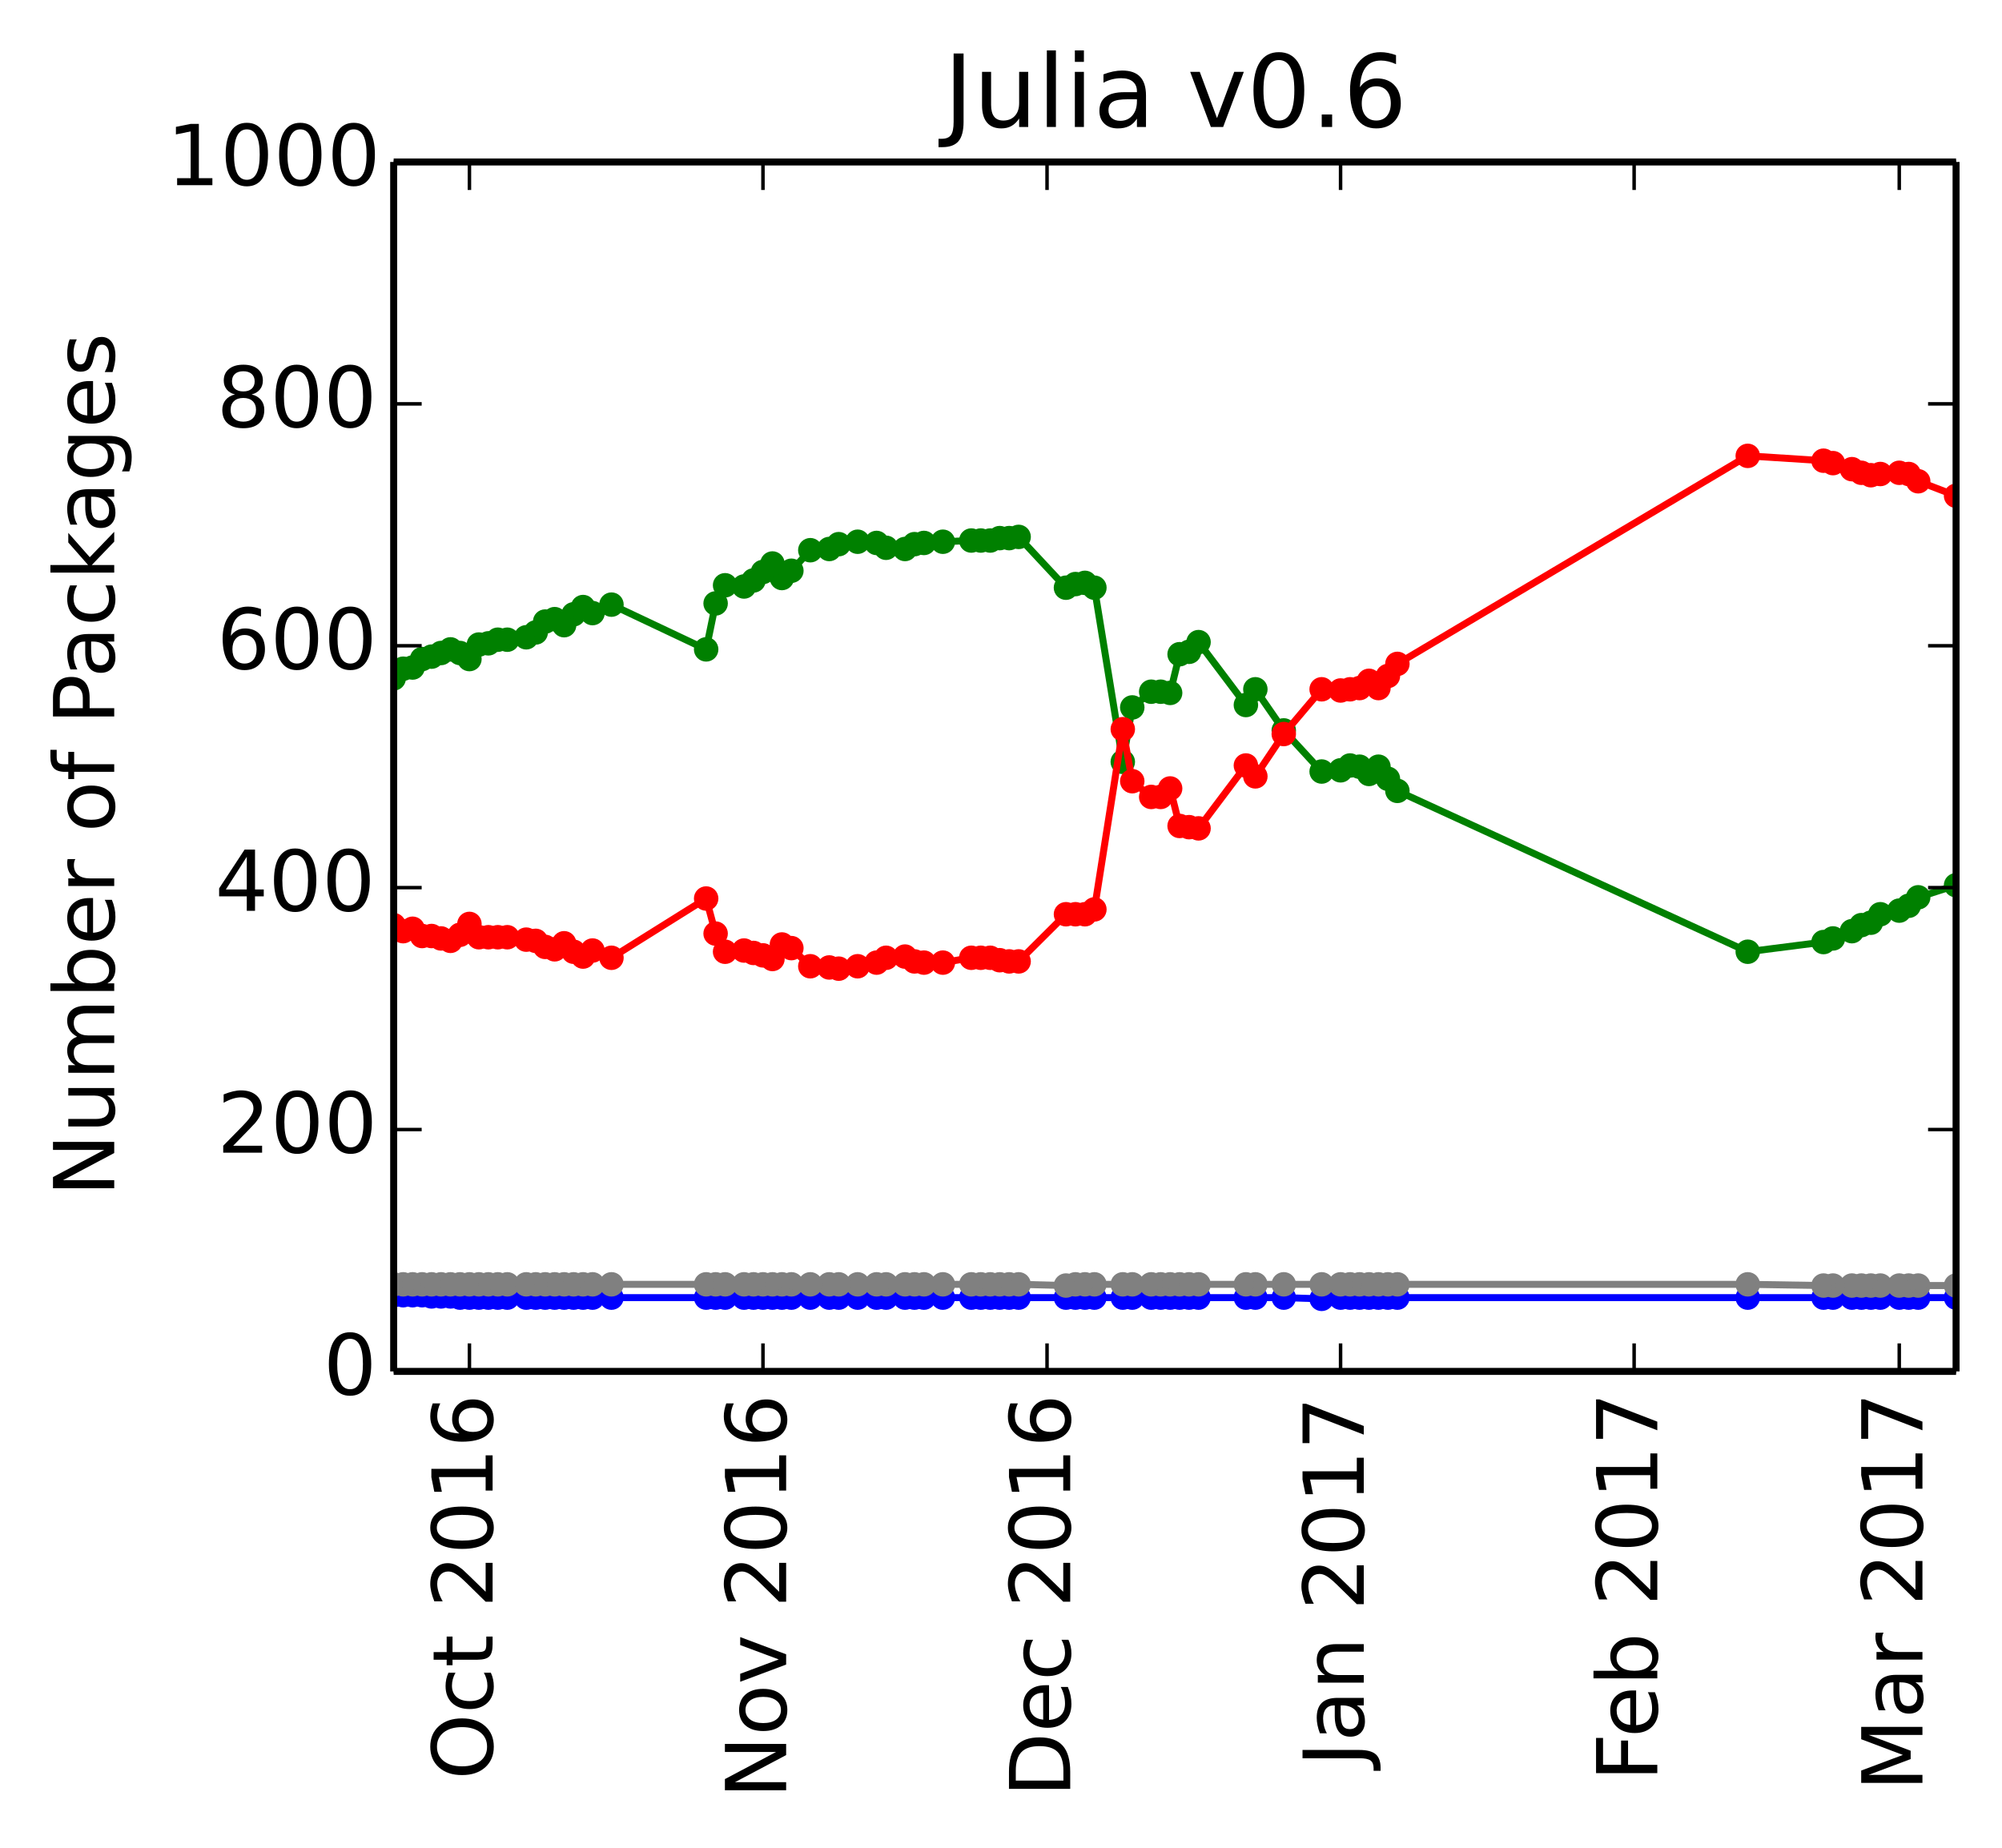 <?xml version="1.0" encoding="utf-8" standalone="no"?>
<!DOCTYPE svg PUBLIC "-//W3C//DTD SVG 1.1//EN"
  "http://www.w3.org/Graphics/SVG/1.1/DTD/svg11.dtd">
<!-- Created with matplotlib (http://matplotlib.org/) -->
<svg height="264pt" version="1.1" viewBox="0 0 286 264" width="286pt" xmlns="http://www.w3.org/2000/svg" xmlns:xlink="http://www.w3.org/1999/xlink">
 <defs>
  <style type="text/css">
*{stroke-linecap:butt;stroke-linejoin:round;}
  </style>
 </defs>
 <g id="figure_1">
  <g id="patch_1">
   <path d="
M0 264.162
L286.639 264.162
L286.639 0
L0 0
z
" style="fill:#ffffff;"/>
  </g>
  <g id="axes_1">
   <g id="patch_2">
    <path d="
M56.239 195.942
L279.439 195.942
L279.439 23.142
L56.239 23.142
z
" style="fill:#ffffff;"/>
   </g>
   <g id="line2d_1"/>
   <g id="line2d_2"/>
   <g id="line2d_3"/>
   <g id="line2d_4"/>
   <g id="line2d_5"/>
   <g id="line2d_6">
    <path clip-path="url(#p5f2161c90b)" d="
M279.439 126.476
L274.028 128.204
L272.675 129.414
L271.322 130.105
L268.617 130.623
L267.264 131.833
L265.911 132.179
L264.559 133.043
L261.853 134.079
L260.501 134.598
L249.679 135.98
L199.628 112.998
L198.275 111.27
L196.922 109.542
L195.57 110.579
L194.217 109.542
L192.864 109.369
L191.511 110.06
L188.806 110.233
L183.395 104.358
L179.337 98.483
L177.984 100.729
L171.221 91.743
L169.868 93.126
L168.515 93.471
L167.162 99.001
L165.81 98.828
L164.457 98.828
L161.751 101.075
L160.399 108.851
L156.341 83.967
L154.988 83.276
L153.635 83.449
L152.282 83.967
L145.519 76.71
L144.166 76.883
L142.813 76.883
L141.461 77.228
L140.108 77.228
L138.755 77.228
L134.697 77.401
L131.991 77.574
L130.639 77.747
L129.286 78.438
L126.581 78.265
L125.228 77.574
L122.522 77.401
L119.817 77.747
L118.464 78.438
L115.759 78.611
L113.053 81.548
L111.701 82.585
L110.348 80.511
L108.995 81.721
L107.642 82.931
L106.29 83.795
L103.584 83.622
L102.231 86.214
L100.879 92.78
L87.352 86.387
L84.646 87.596
L83.293 86.732
L81.941 87.769
L80.588 89.324
L79.235 88.46
L77.882 88.806
L76.53 90.361
L75.177 91.052
L72.472 91.398
L71.119 91.398
L69.766 91.916
L68.413 92.089
L67.061 94.163
L65.708 93.299
L64.355 92.78
L63.002 93.299
L61.65 93.817
L60.297 94.163
L58.944 95.372
L57.592 95.545
L56.239 96.927" style="fill:none;stroke:#008000;stroke-linecap:square;"/>
    <defs>
     <path d="
M0 1.5
C0.398 1.5 0.779 1.342 1.061 1.061
C1.342 0.779 1.5 0.398 1.5 0
C1.5 -0.398 1.342 -0.779 1.061 -1.061
C0.779 -1.342 0.398 -1.5 0 -1.5
C-0.398 -1.5 -0.779 -1.342 -1.061 -1.061
C-1.342 -0.779 -1.5 -0.398 -1.5 0
C-1.5 0.398 -1.342 0.779 -1.061 1.061
C-0.779 1.342 -0.398 1.5 0 1.5
z
" id="mb0b177905e" style="stroke:#008000;stroke-width:0.5;"/>
    </defs>
    <g clip-path="url(#p5f2161c90b)">
     <use style="fill:#008000;stroke:#008000;stroke-width:0.5;" x="279.439" xlink:href="#mb0b177905e" y="126.476"/>
     <use style="fill:#008000;stroke:#008000;stroke-width:0.5;" x="274.028" xlink:href="#mb0b177905e" y="128.204"/>
     <use style="fill:#008000;stroke:#008000;stroke-width:0.5;" x="272.675" xlink:href="#mb0b177905e" y="129.414"/>
     <use style="fill:#008000;stroke:#008000;stroke-width:0.5;" x="271.322" xlink:href="#mb0b177905e" y="130.105"/>
     <use style="fill:#008000;stroke:#008000;stroke-width:0.5;" x="268.617" xlink:href="#mb0b177905e" y="130.623"/>
     <use style="fill:#008000;stroke:#008000;stroke-width:0.5;" x="267.264" xlink:href="#mb0b177905e" y="131.833"/>
     <use style="fill:#008000;stroke:#008000;stroke-width:0.5;" x="265.911" xlink:href="#mb0b177905e" y="132.179"/>
     <use style="fill:#008000;stroke:#008000;stroke-width:0.5;" x="264.559" xlink:href="#mb0b177905e" y="133.043"/>
     <use style="fill:#008000;stroke:#008000;stroke-width:0.5;" x="261.853" xlink:href="#mb0b177905e" y="134.079"/>
     <use style="fill:#008000;stroke:#008000;stroke-width:0.5;" x="260.501" xlink:href="#mb0b177905e" y="134.598"/>
     <use style="fill:#008000;stroke:#008000;stroke-width:0.5;" x="249.679" xlink:href="#mb0b177905e" y="135.98"/>
     <use style="fill:#008000;stroke:#008000;stroke-width:0.5;" x="199.628" xlink:href="#mb0b177905e" y="112.998"/>
     <use style="fill:#008000;stroke:#008000;stroke-width:0.5;" x="198.275" xlink:href="#mb0b177905e" y="111.27"/>
     <use style="fill:#008000;stroke:#008000;stroke-width:0.5;" x="196.922" xlink:href="#mb0b177905e" y="109.542"/>
     <use style="fill:#008000;stroke:#008000;stroke-width:0.5;" x="195.57" xlink:href="#mb0b177905e" y="110.579"/>
     <use style="fill:#008000;stroke:#008000;stroke-width:0.5;" x="194.217" xlink:href="#mb0b177905e" y="109.542"/>
     <use style="fill:#008000;stroke:#008000;stroke-width:0.5;" x="192.864" xlink:href="#mb0b177905e" y="109.369"/>
     <use style="fill:#008000;stroke:#008000;stroke-width:0.5;" x="191.511" xlink:href="#mb0b177905e" y="110.06"/>
     <use style="fill:#008000;stroke:#008000;stroke-width:0.5;" x="188.806" xlink:href="#mb0b177905e" y="110.233"/>
     <use style="fill:#008000;stroke:#008000;stroke-width:0.5;" x="183.395" xlink:href="#mb0b177905e" y="104.358"/>
     <use style="fill:#008000;stroke:#008000;stroke-width:0.5;" x="179.337" xlink:href="#mb0b177905e" y="98.483"/>
     <use style="fill:#008000;stroke:#008000;stroke-width:0.5;" x="177.984" xlink:href="#mb0b177905e" y="100.729"/>
     <use style="fill:#008000;stroke:#008000;stroke-width:0.5;" x="171.221" xlink:href="#mb0b177905e" y="91.743"/>
     <use style="fill:#008000;stroke:#008000;stroke-width:0.5;" x="169.868" xlink:href="#mb0b177905e" y="93.126"/>
     <use style="fill:#008000;stroke:#008000;stroke-width:0.5;" x="168.515" xlink:href="#mb0b177905e" y="93.471"/>
     <use style="fill:#008000;stroke:#008000;stroke-width:0.5;" x="167.162" xlink:href="#mb0b177905e" y="99.001"/>
     <use style="fill:#008000;stroke:#008000;stroke-width:0.5;" x="165.81" xlink:href="#mb0b177905e" y="98.828"/>
     <use style="fill:#008000;stroke:#008000;stroke-width:0.5;" x="164.457" xlink:href="#mb0b177905e" y="98.828"/>
     <use style="fill:#008000;stroke:#008000;stroke-width:0.5;" x="161.751" xlink:href="#mb0b177905e" y="101.075"/>
     <use style="fill:#008000;stroke:#008000;stroke-width:0.5;" x="160.399" xlink:href="#mb0b177905e" y="108.851"/>
     <use style="fill:#008000;stroke:#008000;stroke-width:0.5;" x="156.341" xlink:href="#mb0b177905e" y="83.967"/>
     <use style="fill:#008000;stroke:#008000;stroke-width:0.5;" x="154.988" xlink:href="#mb0b177905e" y="83.276"/>
     <use style="fill:#008000;stroke:#008000;stroke-width:0.5;" x="153.635" xlink:href="#mb0b177905e" y="83.449"/>
     <use style="fill:#008000;stroke:#008000;stroke-width:0.5;" x="152.282" xlink:href="#mb0b177905e" y="83.967"/>
     <use style="fill:#008000;stroke:#008000;stroke-width:0.5;" x="145.519" xlink:href="#mb0b177905e" y="76.71"/>
     <use style="fill:#008000;stroke:#008000;stroke-width:0.5;" x="144.166" xlink:href="#mb0b177905e" y="76.883"/>
     <use style="fill:#008000;stroke:#008000;stroke-width:0.5;" x="142.813" xlink:href="#mb0b177905e" y="76.883"/>
     <use style="fill:#008000;stroke:#008000;stroke-width:0.5;" x="141.461" xlink:href="#mb0b177905e" y="77.228"/>
     <use style="fill:#008000;stroke:#008000;stroke-width:0.5;" x="140.108" xlink:href="#mb0b177905e" y="77.228"/>
     <use style="fill:#008000;stroke:#008000;stroke-width:0.5;" x="138.755" xlink:href="#mb0b177905e" y="77.228"/>
     <use style="fill:#008000;stroke:#008000;stroke-width:0.5;" x="134.697" xlink:href="#mb0b177905e" y="77.401"/>
     <use style="fill:#008000;stroke:#008000;stroke-width:0.5;" x="131.991" xlink:href="#mb0b177905e" y="77.574"/>
     <use style="fill:#008000;stroke:#008000;stroke-width:0.5;" x="130.639" xlink:href="#mb0b177905e" y="77.747"/>
     <use style="fill:#008000;stroke:#008000;stroke-width:0.5;" x="129.286" xlink:href="#mb0b177905e" y="78.438"/>
     <use style="fill:#008000;stroke:#008000;stroke-width:0.5;" x="126.581" xlink:href="#mb0b177905e" y="78.265"/>
     <use style="fill:#008000;stroke:#008000;stroke-width:0.5;" x="125.228" xlink:href="#mb0b177905e" y="77.574"/>
     <use style="fill:#008000;stroke:#008000;stroke-width:0.5;" x="122.522" xlink:href="#mb0b177905e" y="77.401"/>
     <use style="fill:#008000;stroke:#008000;stroke-width:0.5;" x="119.817" xlink:href="#mb0b177905e" y="77.747"/>
     <use style="fill:#008000;stroke:#008000;stroke-width:0.5;" x="118.464" xlink:href="#mb0b177905e" y="78.438"/>
     <use style="fill:#008000;stroke:#008000;stroke-width:0.5;" x="115.759" xlink:href="#mb0b177905e" y="78.611"/>
     <use style="fill:#008000;stroke:#008000;stroke-width:0.5;" x="113.053" xlink:href="#mb0b177905e" y="81.548"/>
     <use style="fill:#008000;stroke:#008000;stroke-width:0.5;" x="111.701" xlink:href="#mb0b177905e" y="82.585"/>
     <use style="fill:#008000;stroke:#008000;stroke-width:0.5;" x="110.348" xlink:href="#mb0b177905e" y="80.511"/>
     <use style="fill:#008000;stroke:#008000;stroke-width:0.5;" x="108.995" xlink:href="#mb0b177905e" y="81.721"/>
     <use style="fill:#008000;stroke:#008000;stroke-width:0.5;" x="107.642" xlink:href="#mb0b177905e" y="82.931"/>
     <use style="fill:#008000;stroke:#008000;stroke-width:0.5;" x="106.29" xlink:href="#mb0b177905e" y="83.795"/>
     <use style="fill:#008000;stroke:#008000;stroke-width:0.5;" x="103.584" xlink:href="#mb0b177905e" y="83.622"/>
     <use style="fill:#008000;stroke:#008000;stroke-width:0.5;" x="102.231" xlink:href="#mb0b177905e" y="86.214"/>
     <use style="fill:#008000;stroke:#008000;stroke-width:0.5;" x="100.879" xlink:href="#mb0b177905e" y="92.78"/>
     <use style="fill:#008000;stroke:#008000;stroke-width:0.5;" x="87.351" xlink:href="#mb0b177905e" y="86.387"/>
     <use style="fill:#008000;stroke:#008000;stroke-width:0.5;" x="84.646" xlink:href="#mb0b177905e" y="87.596"/>
     <use style="fill:#008000;stroke:#008000;stroke-width:0.5;" x="83.293" xlink:href="#mb0b177905e" y="86.732"/>
     <use style="fill:#008000;stroke:#008000;stroke-width:0.5;" x="81.941" xlink:href="#mb0b177905e" y="87.769"/>
     <use style="fill:#008000;stroke:#008000;stroke-width:0.5;" x="80.588" xlink:href="#mb0b177905e" y="89.324"/>
     <use style="fill:#008000;stroke:#008000;stroke-width:0.5;" x="79.235" xlink:href="#mb0b177905e" y="88.46"/>
     <use style="fill:#008000;stroke:#008000;stroke-width:0.5;" x="77.882" xlink:href="#mb0b177905e" y="88.806"/>
     <use style="fill:#008000;stroke:#008000;stroke-width:0.5;" x="76.53" xlink:href="#mb0b177905e" y="90.361"/>
     <use style="fill:#008000;stroke:#008000;stroke-width:0.5;" x="75.177" xlink:href="#mb0b177905e" y="91.052"/>
     <use style="fill:#008000;stroke:#008000;stroke-width:0.5;" x="72.471" xlink:href="#mb0b177905e" y="91.398"/>
     <use style="fill:#008000;stroke:#008000;stroke-width:0.5;" x="71.119" xlink:href="#mb0b177905e" y="91.398"/>
     <use style="fill:#008000;stroke:#008000;stroke-width:0.5;" x="69.766" xlink:href="#mb0b177905e" y="91.916"/>
     <use style="fill:#008000;stroke:#008000;stroke-width:0.5;" x="68.413" xlink:href="#mb0b177905e" y="92.089"/>
     <use style="fill:#008000;stroke:#008000;stroke-width:0.5;" x="67.061" xlink:href="#mb0b177905e" y="94.163"/>
     <use style="fill:#008000;stroke:#008000;stroke-width:0.5;" x="65.708" xlink:href="#mb0b177905e" y="93.299"/>
     <use style="fill:#008000;stroke:#008000;stroke-width:0.5;" x="64.355" xlink:href="#mb0b177905e" y="92.78"/>
     <use style="fill:#008000;stroke:#008000;stroke-width:0.5;" x="63.002" xlink:href="#mb0b177905e" y="93.299"/>
     <use style="fill:#008000;stroke:#008000;stroke-width:0.5;" x="61.65" xlink:href="#mb0b177905e" y="93.817"/>
     <use style="fill:#008000;stroke:#008000;stroke-width:0.5;" x="60.297" xlink:href="#mb0b177905e" y="94.163"/>
     <use style="fill:#008000;stroke:#008000;stroke-width:0.5;" x="58.944" xlink:href="#mb0b177905e" y="95.372"/>
     <use style="fill:#008000;stroke:#008000;stroke-width:0.5;" x="57.591" xlink:href="#mb0b177905e" y="95.545"/>
     <use style="fill:#008000;stroke:#008000;stroke-width:0.5;" x="56.239" xlink:href="#mb0b177905e" y="96.927"/>
    </g>
   </g>
   <g id="line2d_7">
    <path clip-path="url(#p5f2161c90b)" d="
M279.439 70.835
L274.028 68.761
L272.675 67.724
L271.322 67.551
L268.617 67.724
L267.264 67.897
L265.911 67.551
L264.559 67.033
L261.853 66.169
L260.501 65.823
L249.679 65.132
L199.628 94.854
L198.275 96.582
L196.922 98.31
L195.57 97.273
L194.217 98.31
L192.864 98.483
L191.511 98.655
L188.806 98.483
L183.395 104.876
L179.337 110.924
L177.984 109.369
L171.221 118.355
L169.868 118.182
L168.515 118.009
L167.162 112.652
L165.81 113.862
L164.457 113.862
L161.751 111.615
L160.399 104.185
L156.341 129.932
L154.988 130.623
L153.635 130.623
L152.282 130.623
L145.519 137.363
L144.166 137.363
L142.813 137.19
L141.461 136.844
L140.108 136.844
L138.755 136.844
L134.697 137.535
L131.991 137.535
L130.639 137.363
L129.286 136.671
L126.581 136.844
L125.228 137.535
L122.522 138.054
L119.817 138.399
L118.464 138.227
L115.759 138.054
L113.053 135.462
L111.701 134.943
L110.348 137.017
L108.995 136.499
L107.642 136.153
L106.29 135.807
L103.584 135.98
L102.231 133.388
L100.879 128.377
L87.352 136.844
L84.646 135.807
L83.293 136.671
L81.941 135.98
L80.588 134.771
L79.235 135.635
L77.882 135.289
L76.53 134.425
L75.177 134.252
L72.472 133.907
L71.119 133.907
L69.766 133.907
L68.413 133.907
L67.061 132.006
L65.708 133.561
L64.355 134.425
L63.002 134.079
L61.65 133.734
L60.297 133.734
L58.944 132.697
L57.592 133.043
L56.239 132.179" style="fill:none;stroke:#ff0000;stroke-linecap:square;"/>
    <defs>
     <path d="
M0 1.5
C0.398 1.5 0.779 1.342 1.061 1.061
C1.342 0.779 1.5 0.398 1.5 0
C1.5 -0.398 1.342 -0.779 1.061 -1.061
C0.779 -1.342 0.398 -1.5 0 -1.5
C-0.398 -1.5 -0.779 -1.342 -1.061 -1.061
C-1.342 -0.779 -1.5 -0.398 -1.5 0
C-1.5 0.398 -1.342 0.779 -1.061 1.061
C-0.779 1.342 -0.398 1.5 0 1.5
z
" id="ma07bdd5909" style="stroke:#ff0000;stroke-width:0.5;"/>
    </defs>
    <g clip-path="url(#p5f2161c90b)">
     <use style="fill:#ff0000;stroke:#ff0000;stroke-width:0.5;" x="279.439" xlink:href="#ma07bdd5909" y="70.835"/>
     <use style="fill:#ff0000;stroke:#ff0000;stroke-width:0.5;" x="274.028" xlink:href="#ma07bdd5909" y="68.761"/>
     <use style="fill:#ff0000;stroke:#ff0000;stroke-width:0.5;" x="272.675" xlink:href="#ma07bdd5909" y="67.724"/>
     <use style="fill:#ff0000;stroke:#ff0000;stroke-width:0.5;" x="271.322" xlink:href="#ma07bdd5909" y="67.551"/>
     <use style="fill:#ff0000;stroke:#ff0000;stroke-width:0.5;" x="268.617" xlink:href="#ma07bdd5909" y="67.724"/>
     <use style="fill:#ff0000;stroke:#ff0000;stroke-width:0.5;" x="267.264" xlink:href="#ma07bdd5909" y="67.897"/>
     <use style="fill:#ff0000;stroke:#ff0000;stroke-width:0.5;" x="265.911" xlink:href="#ma07bdd5909" y="67.551"/>
     <use style="fill:#ff0000;stroke:#ff0000;stroke-width:0.5;" x="264.559" xlink:href="#ma07bdd5909" y="67.033"/>
     <use style="fill:#ff0000;stroke:#ff0000;stroke-width:0.5;" x="261.853" xlink:href="#ma07bdd5909" y="66.169"/>
     <use style="fill:#ff0000;stroke:#ff0000;stroke-width:0.5;" x="260.501" xlink:href="#ma07bdd5909" y="65.823"/>
     <use style="fill:#ff0000;stroke:#ff0000;stroke-width:0.5;" x="249.679" xlink:href="#ma07bdd5909" y="65.132"/>
     <use style="fill:#ff0000;stroke:#ff0000;stroke-width:0.5;" x="199.628" xlink:href="#ma07bdd5909" y="94.854"/>
     <use style="fill:#ff0000;stroke:#ff0000;stroke-width:0.5;" x="198.275" xlink:href="#ma07bdd5909" y="96.582"/>
     <use style="fill:#ff0000;stroke:#ff0000;stroke-width:0.5;" x="196.922" xlink:href="#ma07bdd5909" y="98.31"/>
     <use style="fill:#ff0000;stroke:#ff0000;stroke-width:0.5;" x="195.57" xlink:href="#ma07bdd5909" y="97.273"/>
     <use style="fill:#ff0000;stroke:#ff0000;stroke-width:0.5;" x="194.217" xlink:href="#ma07bdd5909" y="98.31"/>
     <use style="fill:#ff0000;stroke:#ff0000;stroke-width:0.5;" x="192.864" xlink:href="#ma07bdd5909" y="98.483"/>
     <use style="fill:#ff0000;stroke:#ff0000;stroke-width:0.5;" x="191.511" xlink:href="#ma07bdd5909" y="98.655"/>
     <use style="fill:#ff0000;stroke:#ff0000;stroke-width:0.5;" x="188.806" xlink:href="#ma07bdd5909" y="98.483"/>
     <use style="fill:#ff0000;stroke:#ff0000;stroke-width:0.5;" x="183.395" xlink:href="#ma07bdd5909" y="104.876"/>
     <use style="fill:#ff0000;stroke:#ff0000;stroke-width:0.5;" x="179.337" xlink:href="#ma07bdd5909" y="110.924"/>
     <use style="fill:#ff0000;stroke:#ff0000;stroke-width:0.5;" x="177.984" xlink:href="#ma07bdd5909" y="109.369"/>
     <use style="fill:#ff0000;stroke:#ff0000;stroke-width:0.5;" x="171.221" xlink:href="#ma07bdd5909" y="118.355"/>
     <use style="fill:#ff0000;stroke:#ff0000;stroke-width:0.5;" x="169.868" xlink:href="#ma07bdd5909" y="118.182"/>
     <use style="fill:#ff0000;stroke:#ff0000;stroke-width:0.5;" x="168.515" xlink:href="#ma07bdd5909" y="118.009"/>
     <use style="fill:#ff0000;stroke:#ff0000;stroke-width:0.5;" x="167.162" xlink:href="#ma07bdd5909" y="112.652"/>
     <use style="fill:#ff0000;stroke:#ff0000;stroke-width:0.5;" x="165.81" xlink:href="#ma07bdd5909" y="113.862"/>
     <use style="fill:#ff0000;stroke:#ff0000;stroke-width:0.5;" x="164.457" xlink:href="#ma07bdd5909" y="113.862"/>
     <use style="fill:#ff0000;stroke:#ff0000;stroke-width:0.5;" x="161.751" xlink:href="#ma07bdd5909" y="111.615"/>
     <use style="fill:#ff0000;stroke:#ff0000;stroke-width:0.5;" x="160.399" xlink:href="#ma07bdd5909" y="104.185"/>
     <use style="fill:#ff0000;stroke:#ff0000;stroke-width:0.5;" x="156.341" xlink:href="#ma07bdd5909" y="129.932"/>
     <use style="fill:#ff0000;stroke:#ff0000;stroke-width:0.5;" x="154.988" xlink:href="#ma07bdd5909" y="130.623"/>
     <use style="fill:#ff0000;stroke:#ff0000;stroke-width:0.5;" x="153.635" xlink:href="#ma07bdd5909" y="130.623"/>
     <use style="fill:#ff0000;stroke:#ff0000;stroke-width:0.5;" x="152.282" xlink:href="#ma07bdd5909" y="130.623"/>
     <use style="fill:#ff0000;stroke:#ff0000;stroke-width:0.5;" x="145.519" xlink:href="#ma07bdd5909" y="137.363"/>
     <use style="fill:#ff0000;stroke:#ff0000;stroke-width:0.5;" x="144.166" xlink:href="#ma07bdd5909" y="137.363"/>
     <use style="fill:#ff0000;stroke:#ff0000;stroke-width:0.5;" x="142.813" xlink:href="#ma07bdd5909" y="137.19"/>
     <use style="fill:#ff0000;stroke:#ff0000;stroke-width:0.5;" x="141.461" xlink:href="#ma07bdd5909" y="136.844"/>
     <use style="fill:#ff0000;stroke:#ff0000;stroke-width:0.5;" x="140.108" xlink:href="#ma07bdd5909" y="136.844"/>
     <use style="fill:#ff0000;stroke:#ff0000;stroke-width:0.5;" x="138.755" xlink:href="#ma07bdd5909" y="136.844"/>
     <use style="fill:#ff0000;stroke:#ff0000;stroke-width:0.5;" x="134.697" xlink:href="#ma07bdd5909" y="137.535"/>
     <use style="fill:#ff0000;stroke:#ff0000;stroke-width:0.5;" x="131.991" xlink:href="#ma07bdd5909" y="137.535"/>
     <use style="fill:#ff0000;stroke:#ff0000;stroke-width:0.5;" x="130.639" xlink:href="#ma07bdd5909" y="137.363"/>
     <use style="fill:#ff0000;stroke:#ff0000;stroke-width:0.5;" x="129.286" xlink:href="#ma07bdd5909" y="136.671"/>
     <use style="fill:#ff0000;stroke:#ff0000;stroke-width:0.5;" x="126.581" xlink:href="#ma07bdd5909" y="136.844"/>
     <use style="fill:#ff0000;stroke:#ff0000;stroke-width:0.5;" x="125.228" xlink:href="#ma07bdd5909" y="137.535"/>
     <use style="fill:#ff0000;stroke:#ff0000;stroke-width:0.5;" x="122.522" xlink:href="#ma07bdd5909" y="138.054"/>
     <use style="fill:#ff0000;stroke:#ff0000;stroke-width:0.5;" x="119.817" xlink:href="#ma07bdd5909" y="138.399"/>
     <use style="fill:#ff0000;stroke:#ff0000;stroke-width:0.5;" x="118.464" xlink:href="#ma07bdd5909" y="138.227"/>
     <use style="fill:#ff0000;stroke:#ff0000;stroke-width:0.5;" x="115.759" xlink:href="#ma07bdd5909" y="138.054"/>
     <use style="fill:#ff0000;stroke:#ff0000;stroke-width:0.5;" x="113.053" xlink:href="#ma07bdd5909" y="135.462"/>
     <use style="fill:#ff0000;stroke:#ff0000;stroke-width:0.5;" x="111.701" xlink:href="#ma07bdd5909" y="134.943"/>
     <use style="fill:#ff0000;stroke:#ff0000;stroke-width:0.5;" x="110.348" xlink:href="#ma07bdd5909" y="137.017"/>
     <use style="fill:#ff0000;stroke:#ff0000;stroke-width:0.5;" x="108.995" xlink:href="#ma07bdd5909" y="136.499"/>
     <use style="fill:#ff0000;stroke:#ff0000;stroke-width:0.5;" x="107.642" xlink:href="#ma07bdd5909" y="136.153"/>
     <use style="fill:#ff0000;stroke:#ff0000;stroke-width:0.5;" x="106.29" xlink:href="#ma07bdd5909" y="135.807"/>
     <use style="fill:#ff0000;stroke:#ff0000;stroke-width:0.5;" x="103.584" xlink:href="#ma07bdd5909" y="135.98"/>
     <use style="fill:#ff0000;stroke:#ff0000;stroke-width:0.5;" x="102.231" xlink:href="#ma07bdd5909" y="133.388"/>
     <use style="fill:#ff0000;stroke:#ff0000;stroke-width:0.5;" x="100.879" xlink:href="#ma07bdd5909" y="128.377"/>
     <use style="fill:#ff0000;stroke:#ff0000;stroke-width:0.5;" x="87.351" xlink:href="#ma07bdd5909" y="136.844"/>
     <use style="fill:#ff0000;stroke:#ff0000;stroke-width:0.5;" x="84.646" xlink:href="#ma07bdd5909" y="135.807"/>
     <use style="fill:#ff0000;stroke:#ff0000;stroke-width:0.5;" x="83.293" xlink:href="#ma07bdd5909" y="136.671"/>
     <use style="fill:#ff0000;stroke:#ff0000;stroke-width:0.5;" x="81.941" xlink:href="#ma07bdd5909" y="135.98"/>
     <use style="fill:#ff0000;stroke:#ff0000;stroke-width:0.5;" x="80.588" xlink:href="#ma07bdd5909" y="134.771"/>
     <use style="fill:#ff0000;stroke:#ff0000;stroke-width:0.5;" x="79.235" xlink:href="#ma07bdd5909" y="135.635"/>
     <use style="fill:#ff0000;stroke:#ff0000;stroke-width:0.5;" x="77.882" xlink:href="#ma07bdd5909" y="135.289"/>
     <use style="fill:#ff0000;stroke:#ff0000;stroke-width:0.5;" x="76.53" xlink:href="#ma07bdd5909" y="134.425"/>
     <use style="fill:#ff0000;stroke:#ff0000;stroke-width:0.5;" x="75.177" xlink:href="#ma07bdd5909" y="134.252"/>
     <use style="fill:#ff0000;stroke:#ff0000;stroke-width:0.5;" x="72.471" xlink:href="#ma07bdd5909" y="133.907"/>
     <use style="fill:#ff0000;stroke:#ff0000;stroke-width:0.5;" x="71.119" xlink:href="#ma07bdd5909" y="133.907"/>
     <use style="fill:#ff0000;stroke:#ff0000;stroke-width:0.5;" x="69.766" xlink:href="#ma07bdd5909" y="133.907"/>
     <use style="fill:#ff0000;stroke:#ff0000;stroke-width:0.5;" x="68.413" xlink:href="#ma07bdd5909" y="133.907"/>
     <use style="fill:#ff0000;stroke:#ff0000;stroke-width:0.5;" x="67.061" xlink:href="#ma07bdd5909" y="132.006"/>
     <use style="fill:#ff0000;stroke:#ff0000;stroke-width:0.5;" x="65.708" xlink:href="#ma07bdd5909" y="133.561"/>
     <use style="fill:#ff0000;stroke:#ff0000;stroke-width:0.5;" x="64.355" xlink:href="#ma07bdd5909" y="134.425"/>
     <use style="fill:#ff0000;stroke:#ff0000;stroke-width:0.5;" x="63.002" xlink:href="#ma07bdd5909" y="134.079"/>
     <use style="fill:#ff0000;stroke:#ff0000;stroke-width:0.5;" x="61.65" xlink:href="#ma07bdd5909" y="133.734"/>
     <use style="fill:#ff0000;stroke:#ff0000;stroke-width:0.5;" x="60.297" xlink:href="#ma07bdd5909" y="133.734"/>
     <use style="fill:#ff0000;stroke:#ff0000;stroke-width:0.5;" x="58.944" xlink:href="#ma07bdd5909" y="132.697"/>
     <use style="fill:#ff0000;stroke:#ff0000;stroke-width:0.5;" x="57.591" xlink:href="#ma07bdd5909" y="133.043"/>
     <use style="fill:#ff0000;stroke:#ff0000;stroke-width:0.5;" x="56.239" xlink:href="#ma07bdd5909" y="132.179"/>
    </g>
   </g>
   <g id="line2d_8">
    <path clip-path="url(#p5f2161c90b)" d="
M279.439 185.401
L274.028 185.401
L272.675 185.401
L271.322 185.401
L268.617 185.401
L267.264 185.401
L265.911 185.401
L264.559 185.401
L261.853 185.401
L260.501 185.401
L249.679 185.401
L199.628 185.401
L198.275 185.401
L196.922 185.401
L195.57 185.401
L194.217 185.401
L192.864 185.401
L191.511 185.401
L188.806 185.574
L183.395 185.401
L179.337 185.401
L177.984 185.401
L171.221 185.401
L169.868 185.401
L168.515 185.401
L167.162 185.401
L165.81 185.401
L164.457 185.401
L161.751 185.401
L160.399 185.401
L156.341 185.401
L154.988 185.401
L153.635 185.401
L152.282 185.401
L145.519 185.401
L144.166 185.401
L142.813 185.401
L141.461 185.401
L140.108 185.401
L138.755 185.401
L134.697 185.401
L131.991 185.401
L130.639 185.401
L129.286 185.401
L126.581 185.401
L125.228 185.401
L122.522 185.401
L119.817 185.401
L118.464 185.401
L115.759 185.401
L113.053 185.401
L111.701 185.401
L110.348 185.401
L108.995 185.401
L107.642 185.401
L106.29 185.401
L103.584 185.401
L102.231 185.401
L100.879 185.401
L87.352 185.401
L84.646 185.401
L83.293 185.401
L81.941 185.401
L80.588 185.401
L79.235 185.401
L77.882 185.401
L76.53 185.401
L75.177 185.401
L72.472 185.401
L71.119 185.401
L69.766 185.401
L68.413 185.401
L67.061 185.401
L65.708 185.401
L64.355 185.228
L63.002 185.228
L61.65 185.228
L60.297 185.055
L58.944 185.055
L57.592 185.055
L56.239 185.055" style="fill:none;stroke:#0000ff;stroke-linecap:square;"/>
    <defs>
     <path d="
M0 1.5
C0.398 1.5 0.779 1.342 1.061 1.061
C1.342 0.779 1.5 0.398 1.5 0
C1.5 -0.398 1.342 -0.779 1.061 -1.061
C0.779 -1.342 0.398 -1.5 0 -1.5
C-0.398 -1.5 -0.779 -1.342 -1.061 -1.061
C-1.342 -0.779 -1.5 -0.398 -1.5 0
C-1.5 0.398 -1.342 0.779 -1.061 1.061
C-0.779 1.342 -0.398 1.5 0 1.5
z
" id="m76a7ce5b4a" style="stroke:#0000ff;stroke-width:0.5;"/>
    </defs>
    <g clip-path="url(#p5f2161c90b)">
     <use style="fill:#0000ff;stroke:#0000ff;stroke-width:0.5;" x="279.439" xlink:href="#m76a7ce5b4a" y="185.401"/>
     <use style="fill:#0000ff;stroke:#0000ff;stroke-width:0.5;" x="274.028" xlink:href="#m76a7ce5b4a" y="185.401"/>
     <use style="fill:#0000ff;stroke:#0000ff;stroke-width:0.5;" x="272.675" xlink:href="#m76a7ce5b4a" y="185.401"/>
     <use style="fill:#0000ff;stroke:#0000ff;stroke-width:0.5;" x="271.322" xlink:href="#m76a7ce5b4a" y="185.401"/>
     <use style="fill:#0000ff;stroke:#0000ff;stroke-width:0.5;" x="268.617" xlink:href="#m76a7ce5b4a" y="185.401"/>
     <use style="fill:#0000ff;stroke:#0000ff;stroke-width:0.5;" x="267.264" xlink:href="#m76a7ce5b4a" y="185.401"/>
     <use style="fill:#0000ff;stroke:#0000ff;stroke-width:0.5;" x="265.911" xlink:href="#m76a7ce5b4a" y="185.401"/>
     <use style="fill:#0000ff;stroke:#0000ff;stroke-width:0.5;" x="264.559" xlink:href="#m76a7ce5b4a" y="185.401"/>
     <use style="fill:#0000ff;stroke:#0000ff;stroke-width:0.5;" x="261.853" xlink:href="#m76a7ce5b4a" y="185.401"/>
     <use style="fill:#0000ff;stroke:#0000ff;stroke-width:0.5;" x="260.501" xlink:href="#m76a7ce5b4a" y="185.401"/>
     <use style="fill:#0000ff;stroke:#0000ff;stroke-width:0.5;" x="249.679" xlink:href="#m76a7ce5b4a" y="185.401"/>
     <use style="fill:#0000ff;stroke:#0000ff;stroke-width:0.5;" x="199.628" xlink:href="#m76a7ce5b4a" y="185.401"/>
     <use style="fill:#0000ff;stroke:#0000ff;stroke-width:0.5;" x="198.275" xlink:href="#m76a7ce5b4a" y="185.401"/>
     <use style="fill:#0000ff;stroke:#0000ff;stroke-width:0.5;" x="196.922" xlink:href="#m76a7ce5b4a" y="185.401"/>
     <use style="fill:#0000ff;stroke:#0000ff;stroke-width:0.5;" x="195.57" xlink:href="#m76a7ce5b4a" y="185.401"/>
     <use style="fill:#0000ff;stroke:#0000ff;stroke-width:0.5;" x="194.217" xlink:href="#m76a7ce5b4a" y="185.401"/>
     <use style="fill:#0000ff;stroke:#0000ff;stroke-width:0.5;" x="192.864" xlink:href="#m76a7ce5b4a" y="185.401"/>
     <use style="fill:#0000ff;stroke:#0000ff;stroke-width:0.5;" x="191.511" xlink:href="#m76a7ce5b4a" y="185.401"/>
     <use style="fill:#0000ff;stroke:#0000ff;stroke-width:0.5;" x="188.806" xlink:href="#m76a7ce5b4a" y="185.574"/>
     <use style="fill:#0000ff;stroke:#0000ff;stroke-width:0.5;" x="183.395" xlink:href="#m76a7ce5b4a" y="185.401"/>
     <use style="fill:#0000ff;stroke:#0000ff;stroke-width:0.5;" x="179.337" xlink:href="#m76a7ce5b4a" y="185.401"/>
     <use style="fill:#0000ff;stroke:#0000ff;stroke-width:0.5;" x="177.984" xlink:href="#m76a7ce5b4a" y="185.401"/>
     <use style="fill:#0000ff;stroke:#0000ff;stroke-width:0.5;" x="171.221" xlink:href="#m76a7ce5b4a" y="185.401"/>
     <use style="fill:#0000ff;stroke:#0000ff;stroke-width:0.5;" x="169.868" xlink:href="#m76a7ce5b4a" y="185.401"/>
     <use style="fill:#0000ff;stroke:#0000ff;stroke-width:0.5;" x="168.515" xlink:href="#m76a7ce5b4a" y="185.401"/>
     <use style="fill:#0000ff;stroke:#0000ff;stroke-width:0.5;" x="167.162" xlink:href="#m76a7ce5b4a" y="185.401"/>
     <use style="fill:#0000ff;stroke:#0000ff;stroke-width:0.5;" x="165.81" xlink:href="#m76a7ce5b4a" y="185.401"/>
     <use style="fill:#0000ff;stroke:#0000ff;stroke-width:0.5;" x="164.457" xlink:href="#m76a7ce5b4a" y="185.401"/>
     <use style="fill:#0000ff;stroke:#0000ff;stroke-width:0.5;" x="161.751" xlink:href="#m76a7ce5b4a" y="185.401"/>
     <use style="fill:#0000ff;stroke:#0000ff;stroke-width:0.5;" x="160.399" xlink:href="#m76a7ce5b4a" y="185.401"/>
     <use style="fill:#0000ff;stroke:#0000ff;stroke-width:0.5;" x="156.341" xlink:href="#m76a7ce5b4a" y="185.401"/>
     <use style="fill:#0000ff;stroke:#0000ff;stroke-width:0.5;" x="154.988" xlink:href="#m76a7ce5b4a" y="185.401"/>
     <use style="fill:#0000ff;stroke:#0000ff;stroke-width:0.5;" x="153.635" xlink:href="#m76a7ce5b4a" y="185.401"/>
     <use style="fill:#0000ff;stroke:#0000ff;stroke-width:0.5;" x="152.282" xlink:href="#m76a7ce5b4a" y="185.401"/>
     <use style="fill:#0000ff;stroke:#0000ff;stroke-width:0.5;" x="145.519" xlink:href="#m76a7ce5b4a" y="185.401"/>
     <use style="fill:#0000ff;stroke:#0000ff;stroke-width:0.5;" x="144.166" xlink:href="#m76a7ce5b4a" y="185.401"/>
     <use style="fill:#0000ff;stroke:#0000ff;stroke-width:0.5;" x="142.813" xlink:href="#m76a7ce5b4a" y="185.401"/>
     <use style="fill:#0000ff;stroke:#0000ff;stroke-width:0.5;" x="141.461" xlink:href="#m76a7ce5b4a" y="185.401"/>
     <use style="fill:#0000ff;stroke:#0000ff;stroke-width:0.5;" x="140.108" xlink:href="#m76a7ce5b4a" y="185.401"/>
     <use style="fill:#0000ff;stroke:#0000ff;stroke-width:0.5;" x="138.755" xlink:href="#m76a7ce5b4a" y="185.401"/>
     <use style="fill:#0000ff;stroke:#0000ff;stroke-width:0.5;" x="134.697" xlink:href="#m76a7ce5b4a" y="185.401"/>
     <use style="fill:#0000ff;stroke:#0000ff;stroke-width:0.5;" x="131.991" xlink:href="#m76a7ce5b4a" y="185.401"/>
     <use style="fill:#0000ff;stroke:#0000ff;stroke-width:0.5;" x="130.639" xlink:href="#m76a7ce5b4a" y="185.401"/>
     <use style="fill:#0000ff;stroke:#0000ff;stroke-width:0.5;" x="129.286" xlink:href="#m76a7ce5b4a" y="185.401"/>
     <use style="fill:#0000ff;stroke:#0000ff;stroke-width:0.5;" x="126.581" xlink:href="#m76a7ce5b4a" y="185.401"/>
     <use style="fill:#0000ff;stroke:#0000ff;stroke-width:0.5;" x="125.228" xlink:href="#m76a7ce5b4a" y="185.401"/>
     <use style="fill:#0000ff;stroke:#0000ff;stroke-width:0.5;" x="122.522" xlink:href="#m76a7ce5b4a" y="185.401"/>
     <use style="fill:#0000ff;stroke:#0000ff;stroke-width:0.5;" x="119.817" xlink:href="#m76a7ce5b4a" y="185.401"/>
     <use style="fill:#0000ff;stroke:#0000ff;stroke-width:0.5;" x="118.464" xlink:href="#m76a7ce5b4a" y="185.401"/>
     <use style="fill:#0000ff;stroke:#0000ff;stroke-width:0.5;" x="115.759" xlink:href="#m76a7ce5b4a" y="185.401"/>
     <use style="fill:#0000ff;stroke:#0000ff;stroke-width:0.5;" x="113.053" xlink:href="#m76a7ce5b4a" y="185.401"/>
     <use style="fill:#0000ff;stroke:#0000ff;stroke-width:0.5;" x="111.701" xlink:href="#m76a7ce5b4a" y="185.401"/>
     <use style="fill:#0000ff;stroke:#0000ff;stroke-width:0.5;" x="110.348" xlink:href="#m76a7ce5b4a" y="185.401"/>
     <use style="fill:#0000ff;stroke:#0000ff;stroke-width:0.5;" x="108.995" xlink:href="#m76a7ce5b4a" y="185.401"/>
     <use style="fill:#0000ff;stroke:#0000ff;stroke-width:0.5;" x="107.642" xlink:href="#m76a7ce5b4a" y="185.401"/>
     <use style="fill:#0000ff;stroke:#0000ff;stroke-width:0.5;" x="106.29" xlink:href="#m76a7ce5b4a" y="185.401"/>
     <use style="fill:#0000ff;stroke:#0000ff;stroke-width:0.5;" x="103.584" xlink:href="#m76a7ce5b4a" y="185.401"/>
     <use style="fill:#0000ff;stroke:#0000ff;stroke-width:0.5;" x="102.231" xlink:href="#m76a7ce5b4a" y="185.401"/>
     <use style="fill:#0000ff;stroke:#0000ff;stroke-width:0.5;" x="100.879" xlink:href="#m76a7ce5b4a" y="185.401"/>
     <use style="fill:#0000ff;stroke:#0000ff;stroke-width:0.5;" x="87.351" xlink:href="#m76a7ce5b4a" y="185.401"/>
     <use style="fill:#0000ff;stroke:#0000ff;stroke-width:0.5;" x="84.646" xlink:href="#m76a7ce5b4a" y="185.401"/>
     <use style="fill:#0000ff;stroke:#0000ff;stroke-width:0.5;" x="83.293" xlink:href="#m76a7ce5b4a" y="185.401"/>
     <use style="fill:#0000ff;stroke:#0000ff;stroke-width:0.5;" x="81.941" xlink:href="#m76a7ce5b4a" y="185.401"/>
     <use style="fill:#0000ff;stroke:#0000ff;stroke-width:0.5;" x="80.588" xlink:href="#m76a7ce5b4a" y="185.401"/>
     <use style="fill:#0000ff;stroke:#0000ff;stroke-width:0.5;" x="79.235" xlink:href="#m76a7ce5b4a" y="185.401"/>
     <use style="fill:#0000ff;stroke:#0000ff;stroke-width:0.5;" x="77.882" xlink:href="#m76a7ce5b4a" y="185.401"/>
     <use style="fill:#0000ff;stroke:#0000ff;stroke-width:0.5;" x="76.53" xlink:href="#m76a7ce5b4a" y="185.401"/>
     <use style="fill:#0000ff;stroke:#0000ff;stroke-width:0.5;" x="75.177" xlink:href="#m76a7ce5b4a" y="185.401"/>
     <use style="fill:#0000ff;stroke:#0000ff;stroke-width:0.5;" x="72.471" xlink:href="#m76a7ce5b4a" y="185.401"/>
     <use style="fill:#0000ff;stroke:#0000ff;stroke-width:0.5;" x="71.119" xlink:href="#m76a7ce5b4a" y="185.401"/>
     <use style="fill:#0000ff;stroke:#0000ff;stroke-width:0.5;" x="69.766" xlink:href="#m76a7ce5b4a" y="185.401"/>
     <use style="fill:#0000ff;stroke:#0000ff;stroke-width:0.5;" x="68.413" xlink:href="#m76a7ce5b4a" y="185.401"/>
     <use style="fill:#0000ff;stroke:#0000ff;stroke-width:0.5;" x="67.061" xlink:href="#m76a7ce5b4a" y="185.401"/>
     <use style="fill:#0000ff;stroke:#0000ff;stroke-width:0.5;" x="65.708" xlink:href="#m76a7ce5b4a" y="185.401"/>
     <use style="fill:#0000ff;stroke:#0000ff;stroke-width:0.5;" x="64.355" xlink:href="#m76a7ce5b4a" y="185.228"/>
     <use style="fill:#0000ff;stroke:#0000ff;stroke-width:0.5;" x="63.002" xlink:href="#m76a7ce5b4a" y="185.228"/>
     <use style="fill:#0000ff;stroke:#0000ff;stroke-width:0.5;" x="61.65" xlink:href="#m76a7ce5b4a" y="185.228"/>
     <use style="fill:#0000ff;stroke:#0000ff;stroke-width:0.5;" x="60.297" xlink:href="#m76a7ce5b4a" y="185.055"/>
     <use style="fill:#0000ff;stroke:#0000ff;stroke-width:0.5;" x="58.944" xlink:href="#m76a7ce5b4a" y="185.055"/>
     <use style="fill:#0000ff;stroke:#0000ff;stroke-width:0.5;" x="57.591" xlink:href="#m76a7ce5b4a" y="185.055"/>
     <use style="fill:#0000ff;stroke:#0000ff;stroke-width:0.5;" x="56.239" xlink:href="#m76a7ce5b4a" y="185.055"/>
    </g>
   </g>
   <g id="line2d_9">
    <path clip-path="url(#p5f2161c90b)" d="
M279.439 183.673
L274.028 183.673
L272.675 183.673
L271.322 183.673
L268.617 183.673
L267.264 183.673
L265.911 183.673
L264.559 183.673
L261.853 183.673
L260.501 183.673
L249.679 183.5
L199.628 183.5
L198.275 183.5
L196.922 183.5
L195.57 183.5
L194.217 183.5
L192.864 183.5
L191.511 183.5
L188.806 183.5
L183.395 183.5
L179.337 183.5
L177.984 183.5
L171.221 183.5
L169.868 183.5
L168.515 183.5
L167.162 183.5
L165.81 183.5
L164.457 183.5
L161.751 183.5
L160.399 183.5
L156.341 183.5
L154.988 183.5
L153.635 183.5
L152.282 183.673
L145.519 183.5
L144.166 183.5
L142.813 183.5
L141.461 183.5
L140.108 183.5
L138.755 183.5
L134.697 183.5
L131.991 183.5
L130.639 183.5
L129.286 183.5
L126.581 183.5
L125.228 183.5
L122.522 183.5
L119.817 183.5
L118.464 183.5
L115.759 183.5
L113.053 183.5
L111.701 183.5
L110.348 183.5
L108.995 183.5
L107.642 183.5
L106.29 183.5
L103.584 183.5
L102.231 183.5
L100.879 183.5
L87.352 183.5
L84.646 183.5
L83.293 183.5
L81.941 183.5
L80.588 183.5
L79.235 183.5
L77.882 183.5
L76.53 183.5
L75.177 183.5
L72.472 183.5
L71.119 183.5
L69.766 183.5
L68.413 183.5
L67.061 183.5
L65.708 183.5
L64.355 183.5
L63.002 183.5
L61.65 183.5
L60.297 183.5
L58.944 183.5
L57.592 183.5
L56.239 183.5" style="fill:none;stroke:#808080;stroke-linecap:square;"/>
    <defs>
     <path d="
M0 1.5
C0.398 1.5 0.779 1.342 1.061 1.061
C1.342 0.779 1.5 0.398 1.5 0
C1.5 -0.398 1.342 -0.779 1.061 -1.061
C0.779 -1.342 0.398 -1.5 0 -1.5
C-0.398 -1.5 -0.779 -1.342 -1.061 -1.061
C-1.342 -0.779 -1.5 -0.398 -1.5 0
C-1.5 0.398 -1.342 0.779 -1.061 1.061
C-0.779 1.342 -0.398 1.5 0 1.5
z
" id="m008e8825d0" style="stroke:#808080;stroke-width:0.5;"/>
    </defs>
    <g clip-path="url(#p5f2161c90b)">
     <use style="fill:#808080;stroke:#808080;stroke-width:0.5;" x="279.439" xlink:href="#m008e8825d0" y="183.673"/>
     <use style="fill:#808080;stroke:#808080;stroke-width:0.5;" x="274.028" xlink:href="#m008e8825d0" y="183.673"/>
     <use style="fill:#808080;stroke:#808080;stroke-width:0.5;" x="272.675" xlink:href="#m008e8825d0" y="183.673"/>
     <use style="fill:#808080;stroke:#808080;stroke-width:0.5;" x="271.322" xlink:href="#m008e8825d0" y="183.673"/>
     <use style="fill:#808080;stroke:#808080;stroke-width:0.5;" x="268.617" xlink:href="#m008e8825d0" y="183.673"/>
     <use style="fill:#808080;stroke:#808080;stroke-width:0.5;" x="267.264" xlink:href="#m008e8825d0" y="183.673"/>
     <use style="fill:#808080;stroke:#808080;stroke-width:0.5;" x="265.911" xlink:href="#m008e8825d0" y="183.673"/>
     <use style="fill:#808080;stroke:#808080;stroke-width:0.5;" x="264.559" xlink:href="#m008e8825d0" y="183.673"/>
     <use style="fill:#808080;stroke:#808080;stroke-width:0.5;" x="261.853" xlink:href="#m008e8825d0" y="183.673"/>
     <use style="fill:#808080;stroke:#808080;stroke-width:0.5;" x="260.501" xlink:href="#m008e8825d0" y="183.673"/>
     <use style="fill:#808080;stroke:#808080;stroke-width:0.5;" x="249.679" xlink:href="#m008e8825d0" y="183.5"/>
     <use style="fill:#808080;stroke:#808080;stroke-width:0.5;" x="199.628" xlink:href="#m008e8825d0" y="183.5"/>
     <use style="fill:#808080;stroke:#808080;stroke-width:0.5;" x="198.275" xlink:href="#m008e8825d0" y="183.5"/>
     <use style="fill:#808080;stroke:#808080;stroke-width:0.5;" x="196.922" xlink:href="#m008e8825d0" y="183.5"/>
     <use style="fill:#808080;stroke:#808080;stroke-width:0.5;" x="195.57" xlink:href="#m008e8825d0" y="183.5"/>
     <use style="fill:#808080;stroke:#808080;stroke-width:0.5;" x="194.217" xlink:href="#m008e8825d0" y="183.5"/>
     <use style="fill:#808080;stroke:#808080;stroke-width:0.5;" x="192.864" xlink:href="#m008e8825d0" y="183.5"/>
     <use style="fill:#808080;stroke:#808080;stroke-width:0.5;" x="191.511" xlink:href="#m008e8825d0" y="183.5"/>
     <use style="fill:#808080;stroke:#808080;stroke-width:0.5;" x="188.806" xlink:href="#m008e8825d0" y="183.5"/>
     <use style="fill:#808080;stroke:#808080;stroke-width:0.5;" x="183.395" xlink:href="#m008e8825d0" y="183.5"/>
     <use style="fill:#808080;stroke:#808080;stroke-width:0.5;" x="179.337" xlink:href="#m008e8825d0" y="183.5"/>
     <use style="fill:#808080;stroke:#808080;stroke-width:0.5;" x="177.984" xlink:href="#m008e8825d0" y="183.5"/>
     <use style="fill:#808080;stroke:#808080;stroke-width:0.5;" x="171.221" xlink:href="#m008e8825d0" y="183.5"/>
     <use style="fill:#808080;stroke:#808080;stroke-width:0.5;" x="169.868" xlink:href="#m008e8825d0" y="183.5"/>
     <use style="fill:#808080;stroke:#808080;stroke-width:0.5;" x="168.515" xlink:href="#m008e8825d0" y="183.5"/>
     <use style="fill:#808080;stroke:#808080;stroke-width:0.5;" x="167.162" xlink:href="#m008e8825d0" y="183.5"/>
     <use style="fill:#808080;stroke:#808080;stroke-width:0.5;" x="165.81" xlink:href="#m008e8825d0" y="183.5"/>
     <use style="fill:#808080;stroke:#808080;stroke-width:0.5;" x="164.457" xlink:href="#m008e8825d0" y="183.5"/>
     <use style="fill:#808080;stroke:#808080;stroke-width:0.5;" x="161.751" xlink:href="#m008e8825d0" y="183.5"/>
     <use style="fill:#808080;stroke:#808080;stroke-width:0.5;" x="160.399" xlink:href="#m008e8825d0" y="183.5"/>
     <use style="fill:#808080;stroke:#808080;stroke-width:0.5;" x="156.341" xlink:href="#m008e8825d0" y="183.5"/>
     <use style="fill:#808080;stroke:#808080;stroke-width:0.5;" x="154.988" xlink:href="#m008e8825d0" y="183.5"/>
     <use style="fill:#808080;stroke:#808080;stroke-width:0.5;" x="153.635" xlink:href="#m008e8825d0" y="183.5"/>
     <use style="fill:#808080;stroke:#808080;stroke-width:0.5;" x="152.282" xlink:href="#m008e8825d0" y="183.673"/>
     <use style="fill:#808080;stroke:#808080;stroke-width:0.5;" x="145.519" xlink:href="#m008e8825d0" y="183.5"/>
     <use style="fill:#808080;stroke:#808080;stroke-width:0.5;" x="144.166" xlink:href="#m008e8825d0" y="183.5"/>
     <use style="fill:#808080;stroke:#808080;stroke-width:0.5;" x="142.813" xlink:href="#m008e8825d0" y="183.5"/>
     <use style="fill:#808080;stroke:#808080;stroke-width:0.5;" x="141.461" xlink:href="#m008e8825d0" y="183.5"/>
     <use style="fill:#808080;stroke:#808080;stroke-width:0.5;" x="140.108" xlink:href="#m008e8825d0" y="183.5"/>
     <use style="fill:#808080;stroke:#808080;stroke-width:0.5;" x="138.755" xlink:href="#m008e8825d0" y="183.5"/>
     <use style="fill:#808080;stroke:#808080;stroke-width:0.5;" x="134.697" xlink:href="#m008e8825d0" y="183.5"/>
     <use style="fill:#808080;stroke:#808080;stroke-width:0.5;" x="131.991" xlink:href="#m008e8825d0" y="183.5"/>
     <use style="fill:#808080;stroke:#808080;stroke-width:0.5;" x="130.639" xlink:href="#m008e8825d0" y="183.5"/>
     <use style="fill:#808080;stroke:#808080;stroke-width:0.5;" x="129.286" xlink:href="#m008e8825d0" y="183.5"/>
     <use style="fill:#808080;stroke:#808080;stroke-width:0.5;" x="126.581" xlink:href="#m008e8825d0" y="183.5"/>
     <use style="fill:#808080;stroke:#808080;stroke-width:0.5;" x="125.228" xlink:href="#m008e8825d0" y="183.5"/>
     <use style="fill:#808080;stroke:#808080;stroke-width:0.5;" x="122.522" xlink:href="#m008e8825d0" y="183.5"/>
     <use style="fill:#808080;stroke:#808080;stroke-width:0.5;" x="119.817" xlink:href="#m008e8825d0" y="183.5"/>
     <use style="fill:#808080;stroke:#808080;stroke-width:0.5;" x="118.464" xlink:href="#m008e8825d0" y="183.5"/>
     <use style="fill:#808080;stroke:#808080;stroke-width:0.5;" x="115.759" xlink:href="#m008e8825d0" y="183.5"/>
     <use style="fill:#808080;stroke:#808080;stroke-width:0.5;" x="113.053" xlink:href="#m008e8825d0" y="183.5"/>
     <use style="fill:#808080;stroke:#808080;stroke-width:0.5;" x="111.701" xlink:href="#m008e8825d0" y="183.5"/>
     <use style="fill:#808080;stroke:#808080;stroke-width:0.5;" x="110.348" xlink:href="#m008e8825d0" y="183.5"/>
     <use style="fill:#808080;stroke:#808080;stroke-width:0.5;" x="108.995" xlink:href="#m008e8825d0" y="183.5"/>
     <use style="fill:#808080;stroke:#808080;stroke-width:0.5;" x="107.642" xlink:href="#m008e8825d0" y="183.5"/>
     <use style="fill:#808080;stroke:#808080;stroke-width:0.5;" x="106.29" xlink:href="#m008e8825d0" y="183.5"/>
     <use style="fill:#808080;stroke:#808080;stroke-width:0.5;" x="103.584" xlink:href="#m008e8825d0" y="183.5"/>
     <use style="fill:#808080;stroke:#808080;stroke-width:0.5;" x="102.231" xlink:href="#m008e8825d0" y="183.5"/>
     <use style="fill:#808080;stroke:#808080;stroke-width:0.5;" x="100.879" xlink:href="#m008e8825d0" y="183.5"/>
     <use style="fill:#808080;stroke:#808080;stroke-width:0.5;" x="87.351" xlink:href="#m008e8825d0" y="183.5"/>
     <use style="fill:#808080;stroke:#808080;stroke-width:0.5;" x="84.646" xlink:href="#m008e8825d0" y="183.5"/>
     <use style="fill:#808080;stroke:#808080;stroke-width:0.5;" x="83.293" xlink:href="#m008e8825d0" y="183.5"/>
     <use style="fill:#808080;stroke:#808080;stroke-width:0.5;" x="81.941" xlink:href="#m008e8825d0" y="183.5"/>
     <use style="fill:#808080;stroke:#808080;stroke-width:0.5;" x="80.588" xlink:href="#m008e8825d0" y="183.5"/>
     <use style="fill:#808080;stroke:#808080;stroke-width:0.5;" x="79.235" xlink:href="#m008e8825d0" y="183.5"/>
     <use style="fill:#808080;stroke:#808080;stroke-width:0.5;" x="77.882" xlink:href="#m008e8825d0" y="183.5"/>
     <use style="fill:#808080;stroke:#808080;stroke-width:0.5;" x="76.53" xlink:href="#m008e8825d0" y="183.5"/>
     <use style="fill:#808080;stroke:#808080;stroke-width:0.5;" x="75.177" xlink:href="#m008e8825d0" y="183.5"/>
     <use style="fill:#808080;stroke:#808080;stroke-width:0.5;" x="72.471" xlink:href="#m008e8825d0" y="183.5"/>
     <use style="fill:#808080;stroke:#808080;stroke-width:0.5;" x="71.119" xlink:href="#m008e8825d0" y="183.5"/>
     <use style="fill:#808080;stroke:#808080;stroke-width:0.5;" x="69.766" xlink:href="#m008e8825d0" y="183.5"/>
     <use style="fill:#808080;stroke:#808080;stroke-width:0.5;" x="68.413" xlink:href="#m008e8825d0" y="183.5"/>
     <use style="fill:#808080;stroke:#808080;stroke-width:0.5;" x="67.061" xlink:href="#m008e8825d0" y="183.5"/>
     <use style="fill:#808080;stroke:#808080;stroke-width:0.5;" x="65.708" xlink:href="#m008e8825d0" y="183.5"/>
     <use style="fill:#808080;stroke:#808080;stroke-width:0.5;" x="64.355" xlink:href="#m008e8825d0" y="183.5"/>
     <use style="fill:#808080;stroke:#808080;stroke-width:0.5;" x="63.002" xlink:href="#m008e8825d0" y="183.5"/>
     <use style="fill:#808080;stroke:#808080;stroke-width:0.5;" x="61.65" xlink:href="#m008e8825d0" y="183.5"/>
     <use style="fill:#808080;stroke:#808080;stroke-width:0.5;" x="60.297" xlink:href="#m008e8825d0" y="183.5"/>
     <use style="fill:#808080;stroke:#808080;stroke-width:0.5;" x="58.944" xlink:href="#m008e8825d0" y="183.5"/>
     <use style="fill:#808080;stroke:#808080;stroke-width:0.5;" x="57.591" xlink:href="#m008e8825d0" y="183.5"/>
     <use style="fill:#808080;stroke:#808080;stroke-width:0.5;" x="56.239" xlink:href="#m008e8825d0" y="183.5"/>
    </g>
   </g>
   <g id="matplotlib.axis_1">
    <g id="xtick_1">
     <g id="line2d_10">
      <defs>
       <path d="
M0 0
L0 -4" id="m93b0483c22" style="stroke:#000000;stroke-width:0.5;"/>
      </defs>
      <g>
       <use style="stroke:#000000;stroke-width:0.5;" x="67.061" xlink:href="#m93b0483c22" y="195.942"/>
      </g>
     </g>
     <g id="line2d_11">
      <defs>
       <path d="
M0 0
L0 4" id="m741efc42ff" style="stroke:#000000;stroke-width:0.5;"/>
      </defs>
      <g>
       <use style="stroke:#000000;stroke-width:0.5;" x="67.061" xlink:href="#m741efc42ff" y="23.142"/>
      </g>
     </g>
     <g id="text_1">
      <!-- Oct 2016 -->
      <defs>
       <path d="
M39.406 66.219
Q28.656 66.219 22.328 58.203
Q16.016 50.203 16.016 36.375
Q16.016 22.609 22.328 14.594
Q28.656 6.594 39.406 6.594
Q50.141 6.594 56.422 14.594
Q62.703 22.609 62.703 36.375
Q62.703 50.203 56.422 58.203
Q50.141 66.219 39.406 66.219
M39.406 74.219
Q54.734 74.219 63.906 63.938
Q73.094 53.656 73.094 36.375
Q73.094 19.141 63.906 8.859
Q54.734 -1.422 39.406 -1.422
Q24.031 -1.422 14.812 8.828
Q5.609 19.094 5.609 36.375
Q5.609 53.656 14.812 63.938
Q24.031 74.219 39.406 74.219" id="DejaVuSans-4f"/>
       <path d="
M12.406 8.297
L28.516 8.297
L28.516 63.922
L10.984 60.406
L10.984 69.391
L28.422 72.906
L38.281 72.906
L38.281 8.297
L54.391 8.297
L54.391 0
L12.406 0
z
" id="DejaVuSans-31"/>
       <path d="
M31.781 66.406
Q24.172 66.406 20.328 58.906
Q16.5 51.422 16.5 36.375
Q16.5 21.391 20.328 13.891
Q24.172 6.391 31.781 6.391
Q39.453 6.391 43.281 13.891
Q47.125 21.391 47.125 36.375
Q47.125 51.422 43.281 58.906
Q39.453 66.406 31.781 66.406
M31.781 74.219
Q44.047 74.219 50.516 64.516
Q56.984 54.828 56.984 36.375
Q56.984 17.969 50.516 8.266
Q44.047 -1.422 31.781 -1.422
Q19.531 -1.422 13.062 8.266
Q6.594 17.969 6.594 36.375
Q6.594 54.828 13.062 64.516
Q19.531 74.219 31.781 74.219" id="DejaVuSans-30"/>
       <path id="DejaVuSans-20"/>
       <path d="
M19.188 8.297
L53.609 8.297
L53.609 0
L7.328 0
L7.328 8.297
Q12.938 14.109 22.625 23.891
Q32.328 33.688 34.812 36.531
Q39.547 41.844 41.422 45.531
Q43.312 49.219 43.312 52.781
Q43.312 58.594 39.234 62.25
Q35.156 65.922 28.609 65.922
Q23.969 65.922 18.812 64.312
Q13.672 62.703 7.812 59.422
L7.812 69.391
Q13.766 71.781 18.938 73
Q24.125 74.219 28.422 74.219
Q39.75 74.219 46.484 68.547
Q53.219 62.891 53.219 53.422
Q53.219 48.922 51.531 44.891
Q49.859 40.875 45.406 35.406
Q44.188 33.984 37.641 27.219
Q31.109 20.453 19.188 8.297" id="DejaVuSans-32"/>
       <path d="
M33.016 40.375
Q26.375 40.375 22.484 35.828
Q18.609 31.297 18.609 23.391
Q18.609 15.531 22.484 10.953
Q26.375 6.391 33.016 6.391
Q39.656 6.391 43.531 10.953
Q47.406 15.531 47.406 23.391
Q47.406 31.297 43.531 35.828
Q39.656 40.375 33.016 40.375
M52.594 71.297
L52.594 62.312
Q48.875 64.062 45.094 64.984
Q41.312 65.922 37.594 65.922
Q27.828 65.922 22.672 59.328
Q17.531 52.734 16.797 39.406
Q19.672 43.656 24.016 45.922
Q28.375 48.188 33.594 48.188
Q44.578 48.188 50.953 41.516
Q57.328 34.859 57.328 23.391
Q57.328 12.156 50.688 5.359
Q44.047 -1.422 33.016 -1.422
Q20.359 -1.422 13.672 8.266
Q6.984 17.969 6.984 36.375
Q6.984 53.656 15.188 63.938
Q23.391 74.219 37.203 74.219
Q40.922 74.219 44.703 73.484
Q48.484 72.75 52.594 71.297" id="DejaVuSans-36"/>
       <path d="
M18.312 70.219
L18.312 54.688
L36.812 54.688
L36.812 47.703
L18.312 47.703
L18.312 18.016
Q18.312 11.328 20.141 9.422
Q21.969 7.516 27.594 7.516
L36.812 7.516
L36.812 0
L27.594 0
Q17.188 0 13.234 3.875
Q9.281 7.766 9.281 18.016
L9.281 47.703
L2.688 47.703
L2.688 54.688
L9.281 54.688
L9.281 70.219
z
" id="DejaVuSans-74"/>
       <path d="
M48.781 52.594
L48.781 44.188
Q44.969 46.297 41.141 47.344
Q37.312 48.391 33.406 48.391
Q24.656 48.391 19.812 42.844
Q14.984 37.312 14.984 27.297
Q14.984 17.281 19.812 11.734
Q24.656 6.203 33.406 6.203
Q37.312 6.203 41.141 7.25
Q44.969 8.297 48.781 10.406
L48.781 2.094
Q45.016 0.344 40.984 -0.531
Q36.969 -1.422 32.422 -1.422
Q20.062 -1.422 12.781 6.344
Q5.516 14.109 5.516 27.297
Q5.516 40.672 12.859 48.328
Q20.219 56 33.016 56
Q37.156 56 41.109 55.141
Q45.062 54.297 48.781 52.594" id="DejaVuSans-63"/>
      </defs>
      <g transform="translate(70.372 254.289)rotate(-90.0)scale(0.12 -0.12)">
       <use xlink:href="#DejaVuSans-4f"/>
       <use x="78.711" xlink:href="#DejaVuSans-63"/>
       <use x="133.691" xlink:href="#DejaVuSans-74"/>
       <use x="172.9" xlink:href="#DejaVuSans-20"/>
       <use x="204.688" xlink:href="#DejaVuSans-32"/>
       <use x="268.311" xlink:href="#DejaVuSans-30"/>
       <use x="331.934" xlink:href="#DejaVuSans-31"/>
       <use x="395.557" xlink:href="#DejaVuSans-36"/>
      </g>
     </g>
    </g>
    <g id="xtick_2">
     <g id="line2d_12">
      <g>
       <use style="stroke:#000000;stroke-width:0.5;" x="108.995" xlink:href="#m93b0483c22" y="195.942"/>
      </g>
     </g>
     <g id="line2d_13">
      <g>
       <use style="stroke:#000000;stroke-width:0.5;" x="108.995" xlink:href="#m741efc42ff" y="23.142"/>
      </g>
     </g>
     <g id="text_2">
      <!-- Nov 2016 -->
      <defs>
       <path d="
M30.609 48.391
Q23.391 48.391 19.188 42.75
Q14.984 37.109 14.984 27.297
Q14.984 17.484 19.156 11.844
Q23.344 6.203 30.609 6.203
Q37.797 6.203 41.984 11.859
Q46.188 17.531 46.188 27.297
Q46.188 37.016 41.984 42.703
Q37.797 48.391 30.609 48.391
M30.609 56
Q42.328 56 49.016 48.375
Q55.719 40.766 55.719 27.297
Q55.719 13.875 49.016 6.219
Q42.328 -1.422 30.609 -1.422
Q18.844 -1.422 12.172 6.219
Q5.516 13.875 5.516 27.297
Q5.516 40.766 12.172 48.375
Q18.844 56 30.609 56" id="DejaVuSans-6f"/>
       <path d="
M9.812 72.906
L23.094 72.906
L55.422 11.922
L55.422 72.906
L64.984 72.906
L64.984 0
L51.703 0
L19.391 60.984
L19.391 0
L9.812 0
z
" id="DejaVuSans-4e"/>
       <path d="
M2.984 54.688
L12.5 54.688
L29.594 8.797
L46.688 54.688
L56.203 54.688
L35.688 0
L23.484 0
z
" id="DejaVuSans-76"/>
      </defs>
      <g transform="translate(112.306 256.962)rotate(-90.0)scale(0.12 -0.12)">
       <use xlink:href="#DejaVuSans-4e"/>
       <use x="74.805" xlink:href="#DejaVuSans-6f"/>
       <use x="135.986" xlink:href="#DejaVuSans-76"/>
       <use x="195.166" xlink:href="#DejaVuSans-20"/>
       <use x="226.953" xlink:href="#DejaVuSans-32"/>
       <use x="290.576" xlink:href="#DejaVuSans-30"/>
       <use x="354.199" xlink:href="#DejaVuSans-31"/>
       <use x="417.822" xlink:href="#DejaVuSans-36"/>
      </g>
     </g>
    </g>
    <g id="xtick_3">
     <g id="line2d_14">
      <g>
       <use style="stroke:#000000;stroke-width:0.5;" x="149.577" xlink:href="#m93b0483c22" y="195.942"/>
      </g>
     </g>
     <g id="line2d_15">
      <g>
       <use style="stroke:#000000;stroke-width:0.5;" x="149.577" xlink:href="#m741efc42ff" y="23.142"/>
      </g>
     </g>
     <g id="text_3">
      <!-- Dec 2016 -->
      <defs>
       <path d="
M19.672 64.797
L19.672 8.109
L31.594 8.109
Q46.688 8.109 53.688 14.938
Q60.688 21.781 60.688 36.531
Q60.688 51.172 53.688 57.984
Q46.688 64.797 31.594 64.797
z

M9.812 72.906
L30.078 72.906
Q51.266 72.906 61.172 64.094
Q71.094 55.281 71.094 36.531
Q71.094 17.672 61.125 8.828
Q51.172 0 30.078 0
L9.812 0
z
" id="DejaVuSans-44"/>
       <path d="
M56.203 29.594
L56.203 25.203
L14.891 25.203
Q15.484 15.922 20.484 11.062
Q25.484 6.203 34.422 6.203
Q39.594 6.203 44.453 7.469
Q49.312 8.734 54.109 11.281
L54.109 2.781
Q49.266 0.734 44.188 -0.344
Q39.109 -1.422 33.891 -1.422
Q20.797 -1.422 13.156 6.188
Q5.516 13.812 5.516 26.812
Q5.516 40.234 12.766 48.109
Q20.016 56 32.328 56
Q43.359 56 49.781 48.891
Q56.203 41.797 56.203 29.594
M47.219 32.234
Q47.125 39.594 43.094 43.984
Q39.062 48.391 32.422 48.391
Q24.906 48.391 20.391 44.141
Q15.875 39.891 15.188 32.172
z
" id="DejaVuSans-65"/>
      </defs>
      <g transform="translate(152.888 256.762)rotate(-90.0)scale(0.12 -0.12)">
       <use xlink:href="#DejaVuSans-44"/>
       <use x="77.002" xlink:href="#DejaVuSans-65"/>
       <use x="138.525" xlink:href="#DejaVuSans-63"/>
       <use x="193.506" xlink:href="#DejaVuSans-20"/>
       <use x="225.293" xlink:href="#DejaVuSans-32"/>
       <use x="288.916" xlink:href="#DejaVuSans-30"/>
       <use x="352.539" xlink:href="#DejaVuSans-31"/>
       <use x="416.162" xlink:href="#DejaVuSans-36"/>
      </g>
     </g>
    </g>
    <g id="xtick_4">
     <g id="line2d_16">
      <g>
       <use style="stroke:#000000;stroke-width:0.5;" x="191.511" xlink:href="#m93b0483c22" y="195.942"/>
      </g>
     </g>
     <g id="line2d_17">
      <g>
       <use style="stroke:#000000;stroke-width:0.5;" x="191.511" xlink:href="#m741efc42ff" y="23.142"/>
      </g>
     </g>
     <g id="text_4">
      <!-- Jan 2017 -->
      <defs>
       <path d="
M54.891 33.016
L54.891 0
L45.906 0
L45.906 32.719
Q45.906 40.484 42.875 44.328
Q39.844 48.188 33.797 48.188
Q26.516 48.188 22.312 43.547
Q18.109 38.922 18.109 30.906
L18.109 0
L9.078 0
L9.078 54.688
L18.109 54.688
L18.109 46.188
Q21.344 51.125 25.703 53.562
Q30.078 56 35.797 56
Q45.219 56 50.047 50.172
Q54.891 44.344 54.891 33.016" id="DejaVuSans-6e"/>
       <path d="
M9.812 72.906
L19.672 72.906
L19.672 5.078
Q19.672 -8.109 14.672 -14.062
Q9.672 -20.016 -1.422 -20.016
L-5.172 -20.016
L-5.172 -11.719
L-2.094 -11.719
Q4.438 -11.719 7.125 -8.047
Q9.812 -4.391 9.812 5.078
z
" id="DejaVuSans-4a"/>
       <path d="
M8.203 72.906
L55.078 72.906
L55.078 68.703
L28.609 0
L18.312 0
L43.219 64.594
L8.203 64.594
z
" id="DejaVuSans-37"/>
       <path d="
M34.281 27.484
Q23.391 27.484 19.188 25
Q14.984 22.516 14.984 16.5
Q14.984 11.719 18.141 8.906
Q21.297 6.109 26.703 6.109
Q34.188 6.109 38.703 11.406
Q43.219 16.703 43.219 25.484
L43.219 27.484
z

M52.203 31.203
L52.203 0
L43.219 0
L43.219 8.297
Q40.141 3.328 35.547 0.953
Q30.953 -1.422 24.312 -1.422
Q15.922 -1.422 10.953 3.297
Q6 8.016 6 15.922
Q6 25.141 12.172 29.828
Q18.359 34.516 30.609 34.516
L43.219 34.516
L43.219 35.406
Q43.219 41.609 39.141 45
Q35.062 48.391 27.688 48.391
Q23 48.391 18.547 47.266
Q14.109 46.141 10.016 43.891
L10.016 52.203
Q14.938 54.109 19.578 55.047
Q24.219 56 28.609 56
Q40.484 56 46.344 49.844
Q52.203 43.703 52.203 31.203" id="DejaVuSans-61"/>
      </defs>
      <g transform="translate(194.823 252.389)rotate(-90.0)scale(0.12 -0.12)">
       <use xlink:href="#DejaVuSans-4a"/>
       <use x="29.492" xlink:href="#DejaVuSans-61"/>
       <use x="90.771" xlink:href="#DejaVuSans-6e"/>
       <use x="154.15" xlink:href="#DejaVuSans-20"/>
       <use x="185.938" xlink:href="#DejaVuSans-32"/>
       <use x="249.561" xlink:href="#DejaVuSans-30"/>
       <use x="313.184" xlink:href="#DejaVuSans-31"/>
       <use x="376.807" xlink:href="#DejaVuSans-37"/>
      </g>
     </g>
    </g>
    <g id="xtick_5">
     <g id="line2d_18">
      <g>
       <use style="stroke:#000000;stroke-width:0.5;" x="233.446" xlink:href="#m93b0483c22" y="195.942"/>
      </g>
     </g>
     <g id="line2d_19">
      <g>
       <use style="stroke:#000000;stroke-width:0.5;" x="233.446" xlink:href="#m741efc42ff" y="23.142"/>
      </g>
     </g>
     <g id="text_5">
      <!-- Feb 2017 -->
      <defs>
       <path d="
M9.812 72.906
L51.703 72.906
L51.703 64.594
L19.672 64.594
L19.672 43.109
L48.578 43.109
L48.578 34.812
L19.672 34.812
L19.672 0
L9.812 0
z
" id="DejaVuSans-46"/>
       <path d="
M48.688 27.297
Q48.688 37.203 44.609 42.844
Q40.531 48.484 33.406 48.484
Q26.266 48.484 22.188 42.844
Q18.109 37.203 18.109 27.297
Q18.109 17.391 22.188 11.75
Q26.266 6.109 33.406 6.109
Q40.531 6.109 44.609 11.75
Q48.688 17.391 48.688 27.297
M18.109 46.391
Q20.953 51.266 25.266 53.625
Q29.594 56 35.594 56
Q45.562 56 51.781 48.094
Q58.016 40.188 58.016 27.297
Q58.016 14.406 51.781 6.484
Q45.562 -1.422 35.594 -1.422
Q29.594 -1.422 25.266 0.953
Q20.953 3.328 18.109 8.203
L18.109 0
L9.078 0
L9.078 75.984
L18.109 75.984
z
" id="DejaVuSans-62"/>
      </defs>
      <g transform="translate(236.757 254.514)rotate(-90.0)scale(0.12 -0.12)">
       <use xlink:href="#DejaVuSans-46"/>
       <use x="52.02" xlink:href="#DejaVuSans-65"/>
       <use x="113.543" xlink:href="#DejaVuSans-62"/>
       <use x="177.02" xlink:href="#DejaVuSans-20"/>
       <use x="208.807" xlink:href="#DejaVuSans-32"/>
       <use x="272.43" xlink:href="#DejaVuSans-30"/>
       <use x="336.053" xlink:href="#DejaVuSans-31"/>
       <use x="399.676" xlink:href="#DejaVuSans-37"/>
      </g>
     </g>
    </g>
    <g id="xtick_6">
     <g id="line2d_20">
      <g>
       <use style="stroke:#000000;stroke-width:0.5;" x="271.322" xlink:href="#m93b0483c22" y="195.942"/>
      </g>
     </g>
     <g id="line2d_21">
      <g>
       <use style="stroke:#000000;stroke-width:0.5;" x="271.322" xlink:href="#m741efc42ff" y="23.142"/>
      </g>
     </g>
     <g id="text_6">
      <!-- Mar 2017 -->
      <defs>
       <path d="
M9.812 72.906
L24.516 72.906
L43.109 23.297
L61.812 72.906
L76.516 72.906
L76.516 0
L66.891 0
L66.891 64.016
L48.094 14.016
L38.188 14.016
L19.391 64.016
L19.391 0
L9.812 0
z
" id="DejaVuSans-4d"/>
       <path d="
M41.109 46.297
Q39.594 47.172 37.812 47.578
Q36.031 48 33.891 48
Q26.266 48 22.188 43.047
Q18.109 38.094 18.109 28.812
L18.109 0
L9.078 0
L9.078 54.688
L18.109 54.688
L18.109 46.188
Q20.953 51.172 25.484 53.578
Q30.031 56 36.531 56
Q37.453 56 38.578 55.875
Q39.703 55.766 41.062 55.516
z
" id="DejaVuSans-72"/>
      </defs>
      <g transform="translate(274.634 255.911)rotate(-90.0)scale(0.12 -0.12)">
       <use xlink:href="#DejaVuSans-4d"/>
       <use x="86.279" xlink:href="#DejaVuSans-61"/>
       <use x="147.559" xlink:href="#DejaVuSans-72"/>
       <use x="188.672" xlink:href="#DejaVuSans-20"/>
       <use x="220.459" xlink:href="#DejaVuSans-32"/>
       <use x="284.082" xlink:href="#DejaVuSans-30"/>
       <use x="347.705" xlink:href="#DejaVuSans-31"/>
       <use x="411.328" xlink:href="#DejaVuSans-37"/>
      </g>
     </g>
    </g>
   </g>
   <g id="matplotlib.axis_2">
    <g id="ytick_1">
     <g id="line2d_22">
      <defs>
       <path d="
M0 0
L4 0" id="m728421d6d4" style="stroke:#000000;stroke-width:0.5;"/>
      </defs>
      <g>
       <use style="stroke:#000000;stroke-width:0.5;" x="56.239" xlink:href="#m728421d6d4" y="195.942"/>
      </g>
     </g>
     <g id="line2d_23">
      <defs>
       <path d="
M0 0
L-4 0" id="mcb0005524f" style="stroke:#000000;stroke-width:0.5;"/>
      </defs>
      <g>
       <use style="stroke:#000000;stroke-width:0.5;" x="279.439" xlink:href="#mcb0005524f" y="195.942"/>
      </g>
     </g>
     <g id="text_7">
      <!-- 0 -->
      <g transform="translate(46.192 199.253)scale(0.12 -0.12)">
       <use xlink:href="#DejaVuSans-30"/>
      </g>
     </g>
    </g>
    <g id="ytick_2">
     <g id="line2d_24">
      <g>
       <use style="stroke:#000000;stroke-width:0.5;" x="56.239" xlink:href="#m728421d6d4" y="161.382"/>
      </g>
     </g>
     <g id="line2d_25">
      <g>
       <use style="stroke:#000000;stroke-width:0.5;" x="279.439" xlink:href="#mcb0005524f" y="161.382"/>
      </g>
     </g>
     <g id="text_8">
      <!-- 200 -->
      <g transform="translate(31.01 164.693)scale(0.12 -0.12)">
       <use xlink:href="#DejaVuSans-32"/>
       <use x="63.623" xlink:href="#DejaVuSans-30"/>
       <use x="127.246" xlink:href="#DejaVuSans-30"/>
      </g>
     </g>
    </g>
    <g id="ytick_3">
     <g id="line2d_26">
      <g>
       <use style="stroke:#000000;stroke-width:0.5;" x="56.239" xlink:href="#m728421d6d4" y="126.822"/>
      </g>
     </g>
     <g id="line2d_27">
      <g>
       <use style="stroke:#000000;stroke-width:0.5;" x="279.439" xlink:href="#mcb0005524f" y="126.822"/>
      </g>
     </g>
     <g id="text_9">
      <!-- 400 -->
      <defs>
       <path d="
M37.797 64.312
L12.891 25.391
L37.797 25.391
z

M35.203 72.906
L47.609 72.906
L47.609 25.391
L58.016 25.391
L58.016 17.188
L47.609 17.188
L47.609 0
L37.797 0
L37.797 17.188
L4.891 17.188
L4.891 26.703
z
" id="DejaVuSans-34"/>
      </defs>
      <g transform="translate(30.718 130.133)scale(0.12 -0.12)">
       <use xlink:href="#DejaVuSans-34"/>
       <use x="63.623" xlink:href="#DejaVuSans-30"/>
       <use x="127.246" xlink:href="#DejaVuSans-30"/>
      </g>
     </g>
    </g>
    <g id="ytick_4">
     <g id="line2d_28">
      <g>
       <use style="stroke:#000000;stroke-width:0.5;" x="56.239" xlink:href="#m728421d6d4" y="92.262"/>
      </g>
     </g>
     <g id="line2d_29">
      <g>
       <use style="stroke:#000000;stroke-width:0.5;" x="279.439" xlink:href="#mcb0005524f" y="92.262"/>
      </g>
     </g>
     <g id="text_10">
      <!-- 600 -->
      <g transform="translate(30.969 95.573)scale(0.12 -0.12)">
       <use xlink:href="#DejaVuSans-36"/>
       <use x="63.623" xlink:href="#DejaVuSans-30"/>
       <use x="127.246" xlink:href="#DejaVuSans-30"/>
      </g>
     </g>
    </g>
    <g id="ytick_5">
     <g id="line2d_30">
      <g>
       <use style="stroke:#000000;stroke-width:0.5;" x="56.239" xlink:href="#m728421d6d4" y="57.702"/>
      </g>
     </g>
     <g id="line2d_31">
      <g>
       <use style="stroke:#000000;stroke-width:0.5;" x="279.439" xlink:href="#mcb0005524f" y="57.702"/>
      </g>
     </g>
     <g id="text_11">
      <!-- 800 -->
      <defs>
       <path d="
M31.781 34.625
Q24.75 34.625 20.719 30.859
Q16.703 27.094 16.703 20.516
Q16.703 13.922 20.719 10.156
Q24.75 6.391 31.781 6.391
Q38.812 6.391 42.859 10.172
Q46.922 13.969 46.922 20.516
Q46.922 27.094 42.891 30.859
Q38.875 34.625 31.781 34.625
M21.922 38.812
Q15.578 40.375 12.031 44.719
Q8.5 49.078 8.5 55.328
Q8.5 64.062 14.719 69.141
Q20.953 74.219 31.781 74.219
Q42.672 74.219 48.875 69.141
Q55.078 64.062 55.078 55.328
Q55.078 49.078 51.531 44.719
Q48 40.375 41.703 38.812
Q48.828 37.156 52.797 32.312
Q56.781 27.484 56.781 20.516
Q56.781 9.906 50.312 4.234
Q43.844 -1.422 31.781 -1.422
Q19.734 -1.422 13.25 4.234
Q6.781 9.906 6.781 20.516
Q6.781 27.484 10.781 32.312
Q14.797 37.156 21.922 38.812
M18.312 54.391
Q18.312 48.734 21.844 45.562
Q25.391 42.391 31.781 42.391
Q38.141 42.391 41.719 45.562
Q45.312 48.734 45.312 54.391
Q45.312 60.062 41.719 63.234
Q38.141 66.406 31.781 66.406
Q25.391 66.406 21.844 63.234
Q18.312 60.062 18.312 54.391" id="DejaVuSans-38"/>
      </defs>
      <g transform="translate(30.944 61.013)scale(0.12 -0.12)">
       <use xlink:href="#DejaVuSans-38"/>
       <use x="63.623" xlink:href="#DejaVuSans-30"/>
       <use x="127.246" xlink:href="#DejaVuSans-30"/>
      </g>
     </g>
    </g>
    <g id="ytick_6">
     <g id="line2d_32">
      <g>
       <use style="stroke:#000000;stroke-width:0.5;" x="56.239" xlink:href="#m728421d6d4" y="23.142"/>
      </g>
     </g>
     <g id="line2d_33">
      <g>
       <use style="stroke:#000000;stroke-width:0.5;" x="279.439" xlink:href="#mcb0005524f" y="23.142"/>
      </g>
     </g>
     <g id="text_12">
      <!-- 1000 -->
      <g transform="translate(23.814 26.453)scale(0.12 -0.12)">
       <use xlink:href="#DejaVuSans-31"/>
       <use x="63.623" xlink:href="#DejaVuSans-30"/>
       <use x="127.246" xlink:href="#DejaVuSans-30"/>
       <use x="190.869" xlink:href="#DejaVuSans-30"/>
      </g>
     </g>
    </g>
    <g id="text_13">
     <!-- Number of Packages -->
     <defs>
      <path d="
M52 44.188
Q55.375 50.25 60.062 53.125
Q64.75 56 71.094 56
Q79.641 56 84.281 50.016
Q88.922 44.047 88.922 33.016
L88.922 0
L79.891 0
L79.891 32.719
Q79.891 40.578 77.094 44.375
Q74.312 48.188 68.609 48.188
Q61.625 48.188 57.562 43.547
Q53.516 38.922 53.516 30.906
L53.516 0
L44.484 0
L44.484 32.719
Q44.484 40.625 41.703 44.406
Q38.922 48.188 33.109 48.188
Q26.219 48.188 22.156 43.531
Q18.109 38.875 18.109 30.906
L18.109 0
L9.078 0
L9.078 54.688
L18.109 54.688
L18.109 46.188
Q21.188 51.219 25.484 53.609
Q29.781 56 35.688 56
Q41.656 56 45.828 52.969
Q50 49.953 52 44.188" id="DejaVuSans-6d"/>
      <path d="
M9.078 75.984
L18.109 75.984
L18.109 31.109
L44.922 54.688
L56.391 54.688
L27.391 29.109
L57.625 0
L45.906 0
L18.109 26.703
L18.109 0
L9.078 0
z
" id="DejaVuSans-6b"/>
      <path d="
M37.109 75.984
L37.109 68.5
L28.516 68.5
Q23.688 68.5 21.797 66.547
Q19.922 64.594 19.922 59.516
L19.922 54.688
L34.719 54.688
L34.719 47.703
L19.922 47.703
L19.922 0
L10.891 0
L10.891 47.703
L2.297 47.703
L2.297 54.688
L10.891 54.688
L10.891 58.5
Q10.891 67.625 15.141 71.797
Q19.391 75.984 28.609 75.984
z
" id="DejaVuSans-66"/>
      <path d="
M8.5 21.578
L8.5 54.688
L17.484 54.688
L17.484 21.922
Q17.484 14.156 20.5 10.266
Q23.531 6.391 29.594 6.391
Q36.859 6.391 41.078 11.031
Q45.312 15.672 45.312 23.688
L45.312 54.688
L54.297 54.688
L54.297 0
L45.312 0
L45.312 8.406
Q42.047 3.422 37.719 1
Q33.406 -1.422 27.688 -1.422
Q18.266 -1.422 13.375 4.438
Q8.5 10.297 8.5 21.578
M31.109 56
z
" id="DejaVuSans-75"/>
      <path d="
M45.406 27.984
Q45.406 37.75 41.375 43.109
Q37.359 48.484 30.078 48.484
Q22.859 48.484 18.828 43.109
Q14.797 37.75 14.797 27.984
Q14.797 18.266 18.828 12.891
Q22.859 7.516 30.078 7.516
Q37.359 7.516 41.375 12.891
Q45.406 18.266 45.406 27.984
M54.391 6.781
Q54.391 -7.172 48.188 -13.984
Q42 -20.797 29.203 -20.797
Q24.469 -20.797 20.266 -20.094
Q16.062 -19.391 12.109 -17.922
L12.109 -9.188
Q16.062 -11.328 19.922 -12.344
Q23.781 -13.375 27.781 -13.375
Q36.625 -13.375 41.016 -8.766
Q45.406 -4.156 45.406 5.172
L45.406 9.625
Q42.625 4.781 38.281 2.391
Q33.938 0 27.875 0
Q17.828 0 11.672 7.656
Q5.516 15.328 5.516 27.984
Q5.516 40.672 11.672 48.328
Q17.828 56 27.875 56
Q33.938 56 38.281 53.609
Q42.625 51.219 45.406 46.391
L45.406 54.688
L54.391 54.688
z
" id="DejaVuSans-67"/>
      <path d="
M19.672 64.797
L19.672 37.406
L32.078 37.406
Q38.969 37.406 42.719 40.969
Q46.484 44.531 46.484 51.125
Q46.484 57.672 42.719 61.234
Q38.969 64.797 32.078 64.797
z

M9.812 72.906
L32.078 72.906
Q44.344 72.906 50.609 67.359
Q56.891 61.812 56.891 51.125
Q56.891 40.328 50.609 34.812
Q44.344 29.297 32.078 29.297
L19.672 29.297
L19.672 0
L9.812 0
z
" id="DejaVuSans-50"/>
      <path d="
M44.281 53.078
L44.281 44.578
Q40.484 46.531 36.375 47.5
Q32.281 48.484 27.875 48.484
Q21.188 48.484 17.844 46.438
Q14.5 44.391 14.5 40.281
Q14.5 37.156 16.891 35.375
Q19.281 33.594 26.516 31.984
L29.594 31.297
Q39.156 29.25 43.188 25.516
Q47.219 21.781 47.219 15.094
Q47.219 7.469 41.188 3.016
Q35.156 -1.422 24.609 -1.422
Q20.219 -1.422 15.453 -0.562
Q10.688 0.297 5.422 2
L5.422 11.281
Q10.406 8.688 15.234 7.391
Q20.062 6.109 24.812 6.109
Q31.156 6.109 34.562 8.281
Q37.984 10.453 37.984 14.406
Q37.984 18.062 35.516 20.016
Q33.062 21.969 24.703 23.781
L21.578 24.516
Q13.234 26.266 9.516 29.906
Q5.812 33.547 5.812 39.891
Q5.812 47.609 11.281 51.797
Q16.75 56 26.812 56
Q31.781 56 36.172 55.266
Q40.578 54.547 44.281 53.078" id="DejaVuSans-73"/>
     </defs>
     <g transform="translate(16.318 170.946)rotate(-90.0)scale(0.12 -0.12)">
      <use xlink:href="#DejaVuSans-4e"/>
      <use x="74.805" xlink:href="#DejaVuSans-75"/>
      <use x="138.184" xlink:href="#DejaVuSans-6d"/>
      <use x="235.596" xlink:href="#DejaVuSans-62"/>
      <use x="299.072" xlink:href="#DejaVuSans-65"/>
      <use x="360.596" xlink:href="#DejaVuSans-72"/>
      <use x="401.709" xlink:href="#DejaVuSans-20"/>
      <use x="433.496" xlink:href="#DejaVuSans-6f"/>
      <use x="494.678" xlink:href="#DejaVuSans-66"/>
      <use x="529.883" xlink:href="#DejaVuSans-20"/>
      <use x="561.67" xlink:href="#DejaVuSans-50"/>
      <use x="617.473" xlink:href="#DejaVuSans-61"/>
      <use x="678.752" xlink:href="#DejaVuSans-63"/>
      <use x="733.732" xlink:href="#DejaVuSans-6b"/>
      <use x="789.893" xlink:href="#DejaVuSans-61"/>
      <use x="851.172" xlink:href="#DejaVuSans-67"/>
      <use x="914.648" xlink:href="#DejaVuSans-65"/>
      <use x="976.172" xlink:href="#DejaVuSans-73"/>
     </g>
    </g>
   </g>
   <g id="patch_3">
    <path d="
M56.239 23.142
L279.439 23.142" style="fill:none;stroke:#000000;"/>
   </g>
   <g id="patch_4">
    <path d="
M279.439 195.942
L279.439 23.142" style="fill:none;stroke:#000000;"/>
   </g>
   <g id="patch_5">
    <path d="
M56.239 195.942
L279.439 195.942" style="fill:none;stroke:#000000;"/>
   </g>
   <g id="patch_6">
    <path d="
M56.239 195.942
L56.239 23.142" style="fill:none;stroke:#000000;"/>
   </g>
   <g id="text_14">
    <!-- Julia v0.6 -->
    <defs>
     <path d="
M10.688 12.406
L21 12.406
L21 0
L10.688 0
z
" id="DejaVuSans-2e"/>
     <path d="
M9.422 75.984
L18.406 75.984
L18.406 0
L9.422 0
z
" id="DejaVuSans-6c"/>
     <path d="
M9.422 54.688
L18.406 54.688
L18.406 0
L9.422 0
z

M9.422 75.984
L18.406 75.984
L18.406 64.594
L9.422 64.594
z
" id="DejaVuSans-69"/>
    </defs>
    <g transform="translate(134.82 18.142)scale(0.144 -0.144)">
     <use xlink:href="#DejaVuSans-4a"/>
     <use x="29.492" xlink:href="#DejaVuSans-75"/>
     <use x="92.871" xlink:href="#DejaVuSans-6c"/>
     <use x="120.654" xlink:href="#DejaVuSans-69"/>
     <use x="148.438" xlink:href="#DejaVuSans-61"/>
     <use x="209.717" xlink:href="#DejaVuSans-20"/>
     <use x="241.504" xlink:href="#DejaVuSans-76"/>
     <use x="300.684" xlink:href="#DejaVuSans-30"/>
     <use x="364.307" xlink:href="#DejaVuSans-2e"/>
     <use x="396.094" xlink:href="#DejaVuSans-36"/>
    </g>
   </g>
  </g>
 </g>
 <defs>
  <clipPath id="p5f2161c90b">
   <rect height="172.8" width="223.2" x="56.239" y="23.142"/>
  </clipPath>
 </defs>
</svg>
